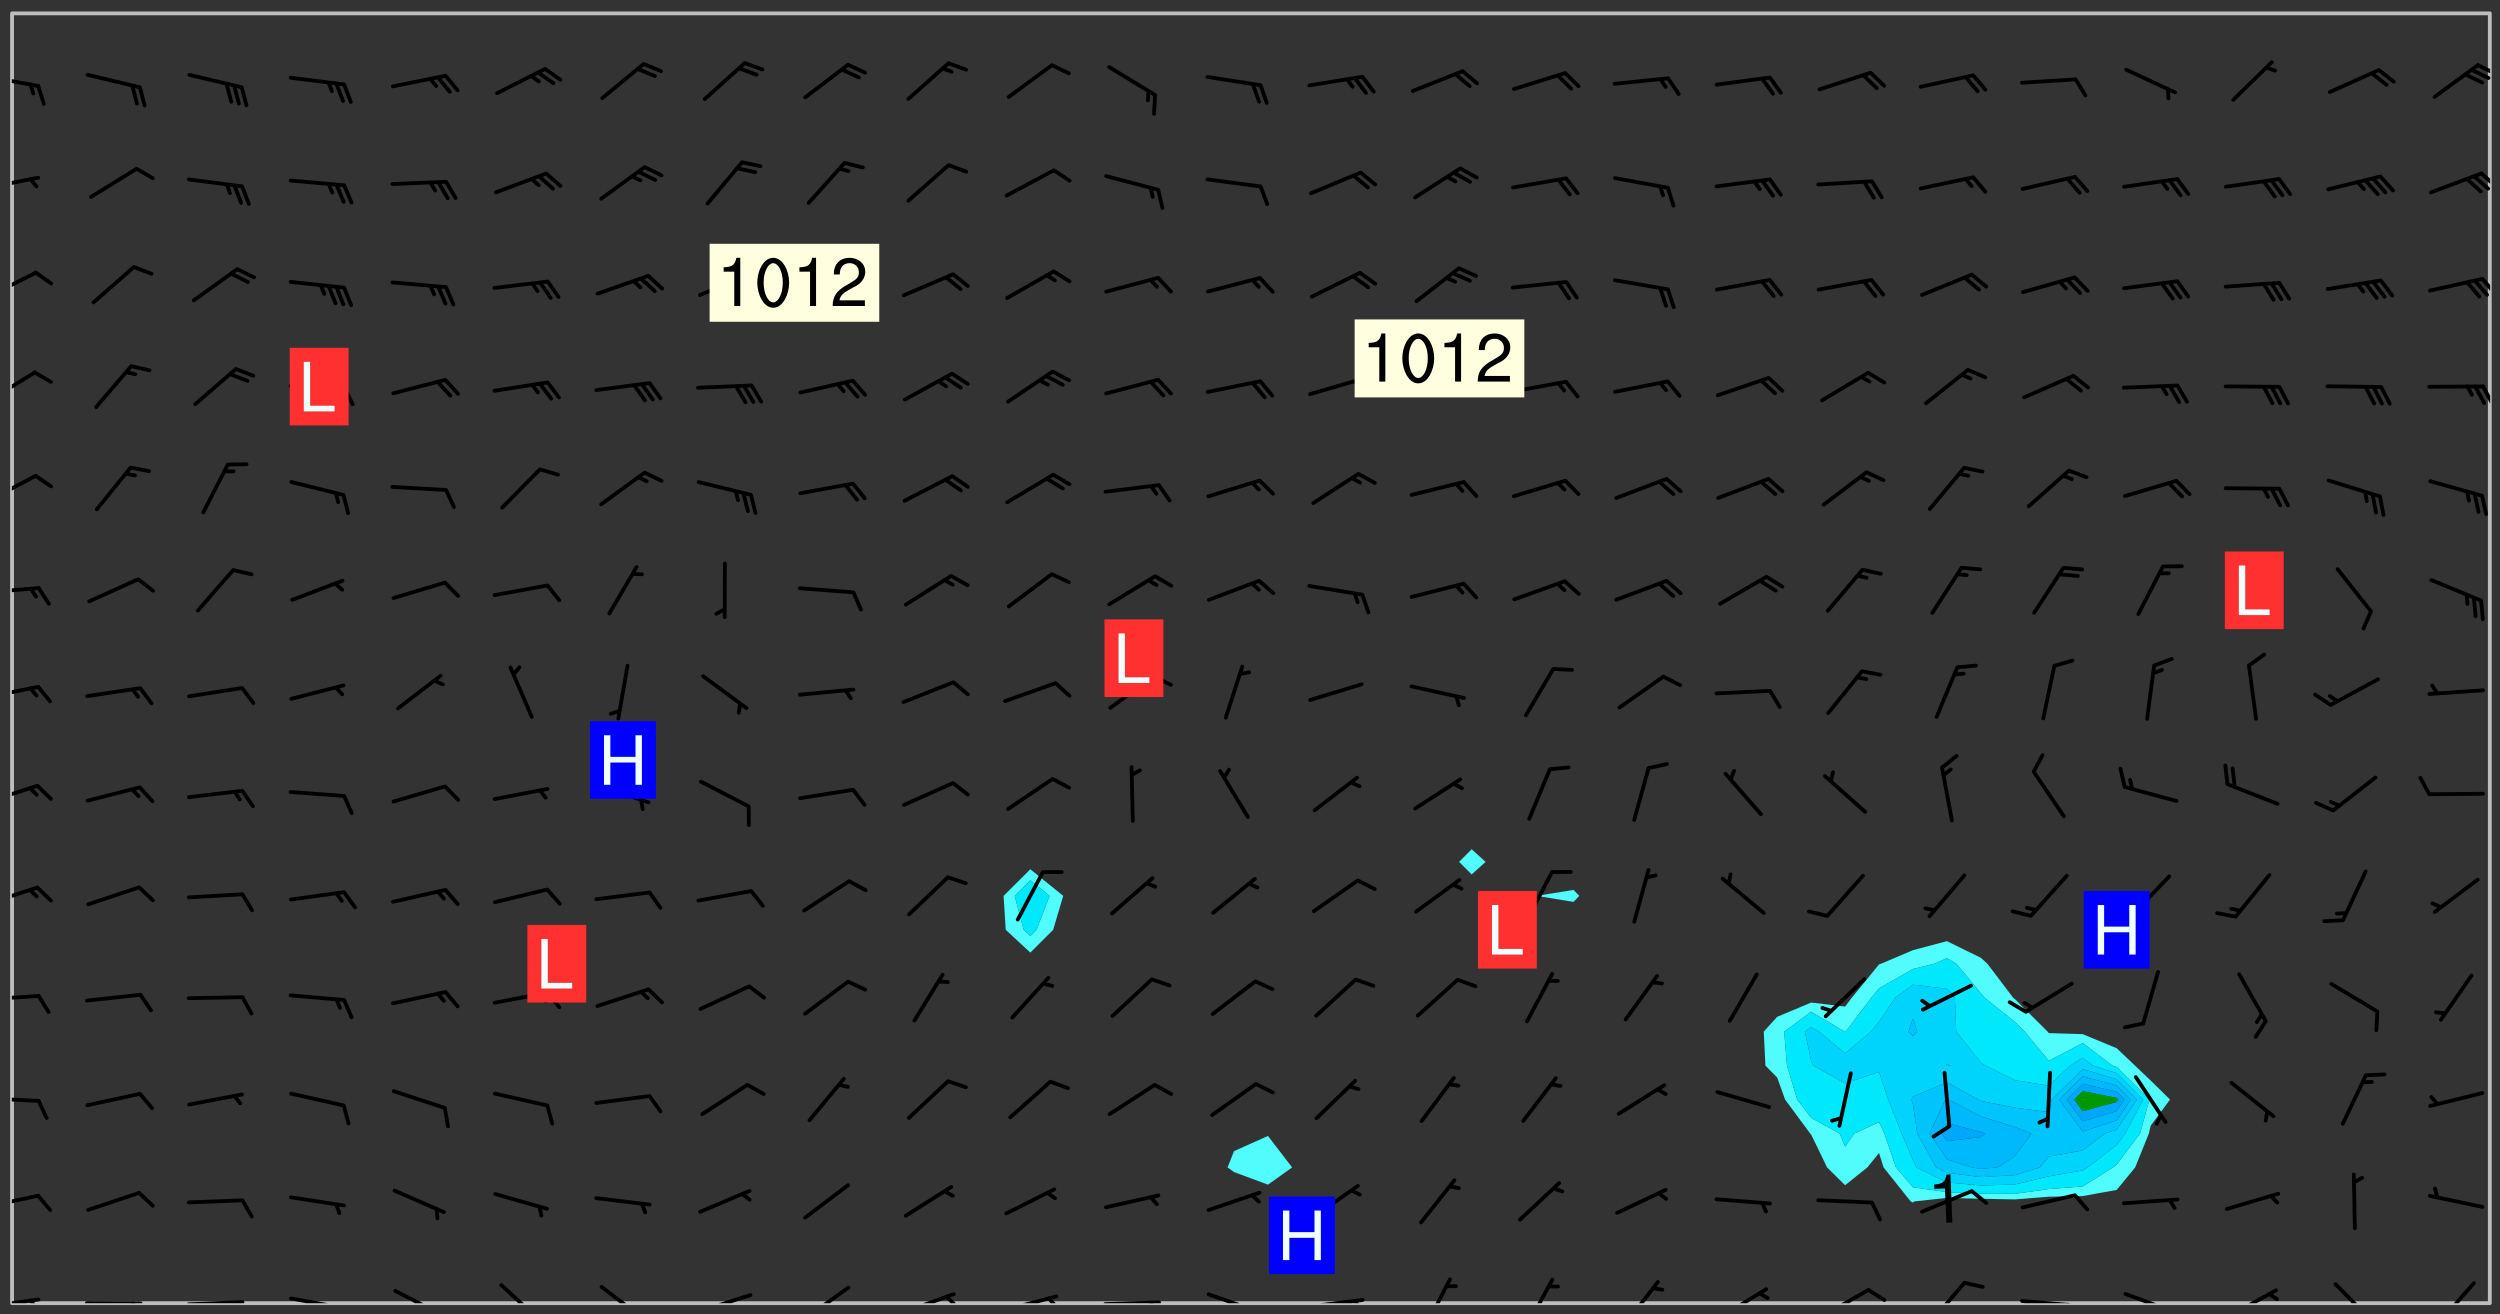 <svg xmlns="http://www.w3.org/2000/svg" role="img" xmlns:xlink="http://www.w3.org/1999/xlink" viewBox="142.45 309.95 326.84 171.84"><rect x="142.45" y="309.95" width="326.84" height="171.84" fill="#333333" stroke="none"/><defs><clipPath id="clip2"><path d="M 144 311.672 L 145 311.672 L 145 480.328 L 144 480.328 Z M 144 311.672"/></clipPath><clipPath id="clip3"><path d="M 144 311.672 L 468 311.672 L 468 480.328 L 144 480.328 Z M 144 311.672"/></clipPath><clipPath id="clip4"><path d="M 467 311.672 L 468 311.672 L 468 480.328 L 467 480.328 Z M 467 311.672"/></clipPath><clipPath id="clip5"><path d="M 144 479 L 148 479 L 148 480.328 L 144 480.328 Z M 144 479"/></clipPath><clipPath id="clip6"><path d="M 146 479 L 148 479 L 148 480.328 L 146 480.328 Z M 146 479"/></clipPath><clipPath id="clip7"><path d="M 153 480 L 162 480 L 162 480.328 L 153 480.328 Z M 153 480"/></clipPath><clipPath id="clip8"><path d="M 159 480 L 161 480 L 161 480.328 L 159 480.328 Z M 159 480"/></clipPath><clipPath id="clip9"><path d="M 166 479 L 175 479 L 175 480.328 L 166 480.328 Z M 166 479"/></clipPath><clipPath id="clip10"><path d="M 180 479 L 188 479 L 188 480.328 L 180 480.328 Z M 180 479"/></clipPath><clipPath id="clip11"><path d="M 193 478 L 201 478 L 201 480.328 L 193 480.328 Z M 193 478"/></clipPath><clipPath id="clip12"><path d="M 207 477 L 214 477 L 214 480.328 L 207 480.328 Z M 207 477"/></clipPath><clipPath id="clip13"><path d="M 220 477 L 227 477 L 227 480.328 L 220 480.328 Z M 220 477"/></clipPath><clipPath id="clip14"><path d="M 233 479 L 241 479 L 241 480.328 L 233 480.328 Z M 233 479"/></clipPath><clipPath id="clip15"><path d="M 247 478 L 254 478 L 254 480.328 L 247 480.328 Z M 247 478"/></clipPath><clipPath id="clip16"><path d="M 260 478 L 268 478 L 268 480.328 L 260 480.328 Z M 260 478"/></clipPath><clipPath id="clip17"><path d="M 265 479 L 268 479 L 268 480.328 L 265 480.328 Z M 265 479"/></clipPath><clipPath id="clip18"><path d="M 273 479 L 281 479 L 281 480.328 L 273 480.328 Z M 273 479"/></clipPath><clipPath id="clip19"><path d="M 279 479 L 281 479 L 281 480.328 L 279 480.328 Z M 279 479"/></clipPath><clipPath id="clip20"><path d="M 286 479 L 295 479 L 295 480.328 L 286 480.328 Z M 286 479"/></clipPath><clipPath id="clip21"><path d="M 292 480 L 294 480 L 294 480.328 L 292 480.328 Z M 292 480"/></clipPath><clipPath id="clip22"><path d="M 300 478 L 308 478 L 308 480.328 L 300 480.328 Z M 300 478"/></clipPath><clipPath id="clip23"><path d="M 313 479 L 321 479 L 321 480.328 L 313 480.328 Z M 313 479"/></clipPath><clipPath id="clip24"><path d="M 319 479 L 321 479 L 321 480.328 L 319 480.328 Z M 319 479"/></clipPath><clipPath id="clip25"><path d="M 328 476 L 333 476 L 333 480.328 L 328 480.328 Z M 328 476"/></clipPath><clipPath id="clip26"><path d="M 341 476 L 346 476 L 346 480.328 L 341 480.328 Z M 341 476"/></clipPath><clipPath id="clip27"><path d="M 354 477 L 360 477 L 360 480.328 L 354 480.328 Z M 354 477"/></clipPath><clipPath id="clip28"><path d="M 367 478 L 374 478 L 374 480.328 L 367 480.328 Z M 367 478"/></clipPath><clipPath id="clip29"><path d="M 380 478 L 387 478 L 387 480.328 L 380 480.328 Z M 380 478"/></clipPath><clipPath id="clip30"><path d="M 386 478 L 390 478 L 390 480.328 L 386 480.328 Z M 386 478"/></clipPath><clipPath id="clip31"><path d="M 394 477 L 400 477 L 400 480.328 L 394 480.328 Z M 394 477"/></clipPath><clipPath id="clip32"><path d="M 406 479 L 415 479 L 415 480.328 L 406 480.328 Z M 406 479"/></clipPath><clipPath id="clip33"><path d="M 412 480 L 414 480 L 414 480.328 L 412 480.328 Z M 412 480"/></clipPath><clipPath id="clip34"><path d="M 420 478 L 428 478 L 428 480.328 L 420 480.328 Z M 420 478"/></clipPath><clipPath id="clip35"><path d="M 425 480 L 427 480 L 427 480.328 L 425 480.328 Z M 425 480"/></clipPath><clipPath id="clip36"><path d="M 433 478 L 441 478 L 441 480.328 L 433 480.328 Z M 433 478"/></clipPath><clipPath id="clip37"><path d="M 438 478 L 441 478 L 441 480.328 L 438 480.328 Z M 438 478"/></clipPath><clipPath id="clip38"><path d="M 447 477 L 453 477 L 453 480.328 L 447 480.328 Z M 447 477"/></clipPath><clipPath id="clip39"><path d="M 460 477 L 467 477 L 467 480.328 L 460 480.328 Z M 460 477"/></clipPath><clipPath id="clip40"><path d="M 144 466 L 148 466 L 148 469 L 144 469 Z M 144 466"/></clipPath><clipPath id="clip41"><path d="M 144 453 L 148 453 L 148 455 L 144 455 Z M 144 453"/></clipPath><clipPath id="clip42"><path d="M 144 439 L 148 439 L 148 441 L 144 441 Z M 144 439"/></clipPath><clipPath id="clip43"><path d="M 144 425 L 148 425 L 148 429 L 144 429 Z M 144 425"/></clipPath><clipPath id="clip44"><path d="M 144 412 L 148 412 L 148 416 L 144 416 Z M 144 412"/></clipPath><clipPath id="clip45"><path d="M 144 399 L 148 399 L 148 402 L 144 402 Z M 144 399"/></clipPath><clipPath id="clip46"><path d="M 144 386 L 148 386 L 148 388 L 144 388 Z M 144 386"/></clipPath><clipPath id="clip47"><path d="M 144 371 L 148 371 L 148 376 L 144 376 Z M 144 371"/></clipPath><clipPath id="clip48"><path d="M 144 358 L 148 358 L 148 363 L 144 363 Z M 144 358"/></clipPath><clipPath id="clip49"><path d="M 466 360 L 468 360 L 468 363 L 466 363 Z M 466 360"/></clipPath><clipPath id="clip50"><path d="M 144 345 L 148 345 L 148 350 L 144 350 Z M 144 345"/></clipPath><clipPath id="clip51"><path d="M 466 346 L 468 346 L 468 349 L 466 349 Z M 466 346"/></clipPath><clipPath id="clip52"><path d="M 144 332 L 148 332 L 148 335 L 144 335 Z M 144 332"/></clipPath><clipPath id="clip53"><path d="M 466 332 L 468 332 L 468 335 L 466 335 Z M 466 332"/></clipPath><clipPath id="clip54"><path d="M 144 319 L 148 319 L 148 322 L 144 322 Z M 144 319"/></clipPath><clipPath id="clip55"><path d="M 466 318 L 468 318 L 468 320 L 466 320 Z M 466 318"/></clipPath><clipPath id="clip56"><path d="M 465 318 L 468 318 L 468 321 L 465 321 Z M 465 318"/></clipPath><g id="surface266" clip-path="url(#clip1)"><path fill="#fff" fill-opacity="0" fill-rule="evenodd" d="M 0 0 L 1000 0 L 1000 1000 L 0 1000 Z M 0 0"/><path fill="#d3d3d3" fill-opacity="0" fill-rule="evenodd" d="M162.152 355.867L161.918 356.16 161.977 356.395 162.094 356.566 162.27 356.801 162.562 357.148 162.676 357.207 162.793 357.035 162.852 356.801 163.027 356.625 163.492 356.449 164.191 356.449 164.426 356.742 164.715 357.559 164.773 357.734 164.949 357.965 165.301 358.199 166 358.898 166.172 359.074 166.406 359.422 166.641 359.832 166.93 360.414 167.34 360.879 167.57 361.113 167.805 361.289 167.922 361.52 168.098 361.812 168.27 362.977 168.27 363.211 168.328 363.5 168.387 363.617 168.504 363.734 168.852 364.145 168.969 364.316 169.145 364.492 169.32 364.727 169.438 364.898 169.609 365.25 169.668 365.484 169.902 365.891 170.137 365.832 169.961 366.008 169.902 366.938 169.32 366.938 169.086 366.824 168.738 366.938 168.621 367.055 168.562 367.348 168.504 367.523 168.387 367.695 167.922 367.988 167.863 368.223 167.805 368.336 167.805 368.98 167.863 369.152 167.863 369.562 167.922 369.621 167.922 370.027 167.98 370.434 168.098 370.609 168.156 370.668 168.387 371.309 168.328 371.602 168.328 372.301 168.27 372.883 168.27 373.117 168.211 373.348 168.156 373.699 168.156 375.621 168.211 375.738 168.637 375.738 168.27 375.855 168.246 376.207 169.137 377.375 170.879 377.914 172.219 378.273 172.219 378.812 172.309 379.621 172.844 380.336 174.363 380.605 175.254 380.52 175.344 381.684 175.879 381.863 177.039 381.684 179.094 380.699 180.254 380.336 182.133 380.16 183.828 379.98 183.648 380.699 182.133 380.785 180.883 380.875 180.078 381.145 179.004 381.953 179.273 382.672 179.809 383.57 179.629 384.195 179.363 385.004 179.629 386.082 180.254 386.98 181.059 387.16 182.309 386.98 182.043 387.703 182.141 388.207 182.195 388.5 182.195 388.672 182.254 388.965 182.254 389.371 182.43 389.488 182.781 389.605 183.188 389.605 183.48 389.43 183.594 389.312 183.652 389.195 183.77 388.965 183.828 388.789 184.18 388.324 184.41 388.148 184.586 388.09 184.762 388.148 184.82 388.324 184.938 389.312 184.992 389.781 185.051 389.953 185.168 390.188 185.344 390.246 186.16 390.305 186.449 390.305 186.566 390.539 186.625 390.945 186.684 391.297 186.684 392.402 186.801 392.695 186.918 393.043 187.207 393.742 187.383 394.094 187.965 394.848 188.316 395.023 188.488 395.082 188.957 395.316 189.598 395.781 189.945 396.016 190.238 396.191 190.531 396.246 190.762 396.309 191.578 396.656 191.871 396.832 191.984 397.004 192.336 397.355 192.453 397.531 192.977 398.172 192.977 398.461 193.035 398.812 193.035 399.16 193.094 399.512 193.152 399.801 193.27 399.859 193.441 399.918 193.617 399.918 194.199 400.152 194.375 400.27 194.551 400.559 194.727 400.793 194.84 401.027 195.133 401.258 195.25 401.375 195.25 401.785 195.309 401.84 195.598 402.074 195.832 402.191 195.891 402.309 196.008 402.48 196.066 402.598 196.297 402.832 196.355 403.008 196.59 403.066 196.707 403.125 196.59 403.238 196.531 403.355 196.531 403.473 196.414 403.766 196.297 404.055 196.297 404.637 196.473 404.754 196.59 404.812 196.648 404.93 196.766 405.047 196.879 405.105 197.055 405.453 197.113 405.805 197.172 406.211 197.172 406.387 197.113 406.562 196.996 407.262 196.996 407.434 197.113 407.609 197.406 407.902 197.812 407.902 197.988 408.02 198.105 408.191 198.223 408.484 198.223 408.719 197.695 408.719 197.465 408.484 197.23 408.484 197.055 408.543 196.996 409.242 197.055 409.59 197.172 409.766 197.348 410.176 197.465 410.406 197.754 410.875 197.93 410.93 198.453 410.93 198.688 410.988 199.445 411.629 199.504 411.922 199.504 412.156 199.562 412.215 199.793 412.562 199.793 412.914 199.676 413.086 199.676 413.379 199.969 413.668 200.262 413.844 200.434 413.902 200.727 414.078 201.02 414.195 201.602 414.602 201.891 414.836 202.184 415.012 202.402 415.172 202.418 415.184 202.648 415.359 203.289 415.883 203.465 416.117 203.582 416.293 203.758 416.469 203.871 416.641 203.871 417.281 203.988 417.457 204.457 417.574 205.039 417.691 205.273 417.75 205.504 417.863 205.797 417.98 205.91 418.039 206.496 418.391 206.785 418.562 206.961 418.625 207.137 418.68 207.312 418.738 208.012 419.09 208.301 419.266 208.535 419.32 208.824 419.496 209.059 419.613 209.699 420.02 209.992 420.137 210.164 420.195 210.398 420.254 210.809 420.312 211.039 420.371 211.273 420.488 211.332 420.66 210.922 420.836 211.391 420.895 211.449 421.188 211.562 421.422 211.738 421.477 211.973 421.535 212.148 421.594 212.555 421.711 213.195 421.945 213.312 422.117 213.371 422.352 213.371 422.527 213.312 422.645 213.254 423.051 213.488 423.285 213.605 423.344 213.953 423.461 214.594 423.691 214.77 423.809 215.059 423.926 215.234 424.102 215.469 424.566 216.051 425.672 216.227 425.848 216.574 426.023 216.75 426.141 217.102 426.258 218.148 426.781 218.383 426.84 218.848 426.953 219.141 427.012 219.605 427.188 220.363 427.77 220.598 428.004 220.945 428.469 221.121 428.645 221.41 428.879 222.227 429.578 222.52 429.754 222.809 430.043 223.102 430.219 223.395 430.508 224.09 431.148 224.266 431.324 224.559 431.559 224.848 431.793 225.316 432.082 225.957 432.664 226.305 432.898 226.539 433.191 226.887 433.539 227.238 434.004 228.172 434.996 228.52 435.402 228.637 435.578 228.871 435.637 228.984 435.754 229.629 435.93 229.859 436.043 230.094 436.102 230.387 436.277 230.617 436.395 231.551 437.094 231.957 437.5 232.191 437.676 232.598 437.852 232.832 437.969 233.648 438.316 233.996 438.551 234.23 438.668 234.523 438.957 234.754 439.074 235.512 439.426 235.863 439.598 236.094 439.656 236.387 439.773 236.621 439.832 237.492 440.008 238.309 440.008 238.777 440.238 238.949 440.297 239.824 440.996 240.289 441.113 240.582 441.172 240.758 441.23 240.988 441.289 241.457 441.348 241.805 441.406 242.156 441.465 242.562 441.523 242.855 441.523 243.027 441.582 243.027 441.812 243.203 441.988 243.496 441.988 243.844 442.047 244.195 442.105 244.895 442.223 245.535 442.223 246 441.988 246.293 441.812 246.465 441.695 246.875 441.523 247.164 441.348 248.098 440.883 248.566 440.59 249.09 440.297 249.555 440.125 250.02 439.949 251.07 439.484 251.359 439.367 251.77 439.25 252.059 439.133 252.586 438.957 254.102 438.258 254.684 437.91 254.973 437.852 255.266 437.793 255.613 437.676 256.488 437.445 256.84 437.328 256.953 437.328 257.188 437.27 258.062 437.035 258.297 436.977 259.109 436.977 259.461 436.918 260.277 436.801 260.449 436.742 260.801 436.688 261.094 436.629 261.324 436.57 262.141 436.395 262.316 436.336 262.664 436.336 262.898 436.277 263.363 436.16 264.121 435.988 264.355 435.93 264.703 435.93 265.113 435.812 265.402 435.754 266.688 435.695 266.977 435.695 267.387 435.637 267.617 435.578 267.793 435.578 268.668 435.461 269.074 435.461 269.484 435.344 269.832 435.344 270.184 435.23 271.055 435.172 272.805 435.172 273.852 435.461 274.262 435.578 274.551 435.695 274.902 435.812 275.191 435.93 276.242 436.102 276.531 436.16 276.824 436.16 277.117 436.219 277.289 436.277 277.699 436.336 277.871 436.395 277.988 436.453 278.105 436.453 278.223 436.512 278.574 436.57 278.688 436.57 279.098 436.637 281.02 437.031 282.945 437.426 284.465 437.875 286.16 438.594 288.305 439.398 289.91 438.68 291.34 437.875 292.5 436.797 293.75 436.348 296.785 435.629 298.66 435.27 300.805 433.922 303.039 432.668 305.539 431.41 307.234 430.961 309.02 430.781 310.18 430.512 310.805 431.051 312.145 430.781 312.859 429.793 313.844 428.449 314.289 428.27 315.094 427.91 316.969 427.371 318.754 426.922 320.004 426.652 321.164 426.562 322.863 426.473 324.824 426.203 326.074 426.113 326.613 426.113 327.238 426.023 328.129 426.023 330.273 425.844 332.684 425.664 335.273 425.574 336.969 425.754 338.578 425.844 340.008 426.203 341.168 426.922 343.043 427.91 344.203 429.438 344.469 430.152 345.098 430.242 345.453 431.141 345.988 431.68 346.523 433.207 347.598 433.566 348.133 433.566 347.328 434.102 347.418 435.809 348.133 438.504 349.023 439.309 349.918 440.297 350.633 441.555 352.418 442.094 353.938 441.914 354.293 443.258 355.902 442.453 356.883 441.914 357.152 442.184 357.469 441.969 357.688 441.824 358.488 442.273 358.938 441.914 359.293 441.914 359.828 441.645 360.367 440.926 360.902 440.656 361.527 439.668 362.688 440.117 363.527 440.488 364.922 441.105 366.617 440.926 368.223 440.926 370.008 441.016 370.188 439.309 370.723 437.965 371.527 438.234 372.02 439.082 372.422 439.488 372.332 440.027 372.332 440.387 373.047 440.836 373.758 440.566 375.188 440.566 375.547 441.555 375.992 442.812 376.707 444.156 377.957 444.785 379.652 445.414 380.367 445.234 380.547 444.695 381.527 444.605 381.977 444.965 382.062 446.223 381.797 446.852 381.262 447.031 381.262 447.57 381.977 448.555 382.242 449.094 383.227 450.082 384.027 451.16 383.762 451.52 383.672 452.418 383.047 454.75 382.691 456.816 382.602 458.609 382.422 459.328 382.332 459.867 382.332 461.305 381.352 463.188 380.992 464.895 380.457 465.793 379.652 466.961 379.387 467.5 381.441 468.754 381.527 469.113 381.172 469.652 381.082 469.473 381.082 470.281 381.172 471.719 380.727 472.434 379.652 472.527 379.387 473.242 379.922 474.141 380.727 474.859 381.887 475.668 383.227 475.938 383.672 476.297 383.316 476.746 381.527 476.656 380.277 476.207 379.562 475.488 378.938 475.398 378.762 478.988 378.574 480.297 467.934 480.297 467.934 311.703 412.664 311.703 412.664 360.785 413.426 360.91 416.715 361.453 418.738 364.289 418.738 367.043 421.09 367.375 423.438 367.707 427.488 367.707 426.109 371.867 424.086 372.574 422.062 373.277 421.52 373.621 418.926 375.238 418.738 375.355 416.715 373.277 415.984 370.535 413.312 368.457 411.938 364.957 411.871 364.875 409.914 362.203 412.664 360.785 412.664 311.703 294.422 311.703 294.422 403.117 294.539 403.148 294.672 403.16 294.746 403.234 294.852 403.281 294.941 403.34 295.027 403.398 295.117 403.457 295.414 403.754 295.473 403.844 295.504 403.961 295.531 404.078 295.547 404.215 295.516 404.332 295.457 404.422 295.398 404.508 295.355 404.613 295.309 404.715 295.281 404.836 295.281 404.98 295.457 405.25 295.605 405.398 295.68 405.484 295.754 405.559 295.797 405.664 295.859 405.754 295.918 405.84 295.961 405.945 296.02 406.035 296.066 406.137 296.109 406.242 296.168 406.328 296.285 406.508 296.359 406.582 296.422 406.668 296.48 406.758 296.523 406.863 296.582 406.953 296.641 407.039 296.703 407.129 296.762 407.219 296.805 407.32 296.922 407.5 296.996 407.574 297.055 407.66 297.129 407.734 297.219 407.793 297.324 407.84 297.473 407.84 297.605 407.824 297.738 407.84 297.84 407.793 297.914 407.719 297.961 407.617 297.945 407.484 297.945 407.336 297.898 407.23 297.871 407.113 297.824 407.012 297.797 406.891 297.754 406.789 297.691 406.699 297.648 406.598 297.605 406.492 297.574 406.375 297.559 406.242 297.547 406.105 297.633 406.047 297.691 405.961 297.812 405.93 297.855 406.035 297.871 406.168 297.871 406.285 297.93 406.387 297.988 406.477 298.078 406.535 298.227 406.684 298.285 406.773 298.328 406.879 298.316 406.98 298.402 407.039 298.508 407.086 298.594 407.145 298.684 407.203 298.758 407.277 298.641 407.305 298.535 407.352 298.449 407.41 298.375 407.484 298.316 407.574 298.254 407.66 298.227 407.781 298.18 407.883 298.137 407.988 298.105 408.105 298.094 408.238 298.078 408.371 298.078 408.52 298.105 408.637 298.152 408.742 298.195 408.844 298.254 408.934 298.328 409.008 298.418 409.066 298.492 409.141 298.582 409.199 298.641 409.289 298.684 409.395 298.73 409.496 298.848 409.527 298.98 409.543 299.129 409.543 299.246 409.512 299.352 409.555 299.395 409.66 299.441 409.762 299.469 409.883 299.5 410 299.527 410.117 299.559 410.238 299.586 410.355 299.691 410.398 299.793 410.445 299.926 410.43 300.074 410.578 300.137 410.664 300.211 410.738 300.281 410.812 300.371 410.875 300.477 410.918 300.578 410.961 300.695 410.992 300.832 411.008 300.949 410.977 301.023 410.902 301.051 410.785 301.039 410.652 301.008 410.531 300.98 410.414 301.023 410.309 301.141 410.309 301.23 410.371 301.348 410.398 301.496 410.398 301.629 410.414 301.777 410.414 301.91 410.43 302.043 410.414 302.191 410.414 302.324 410.398 302.457 410.387 302.594 410.398 302.711 410.371 302.844 410.355 303.035 410.297 302.977 410.473 302.961 410.605 302.934 410.727 302.918 410.859 302.859 410.945 302.727 410.961 302.621 411.008 302.516 411.051 302.398 411.082 302.281 411.109 302.016 411.141 301.867 411.141 301.734 411.156 301.66 411.23 301.719 411.316 301.867 411.465 301.984 411.645 302.059 411.715 302.148 411.777 302.238 411.836 302.324 411.895 302.414 411.953 302.516 411.996 302.621 412.059 302.727 412.102 302.812 412.16 302.918 412.207 303.02 412.25 303.199 412.367 303.258 412.457 303.215 412.559 303.168 412.664 303.184 412.797 303.406 413.02 303.465 413.109 303.508 413.211 303.539 413.332 303.582 413.434 303.598 413.566 303.629 413.684 303.641 413.82 303.672 413.938 303.82 414.086 303.922 414.129 304.027 414.172 304.145 414.203 304.277 414.219 304.414 414.234 304.531 414.234 304.648 414.203 304.738 414.145 304.781 414.039 304.828 413.938 304.871 413.832 304.902 413.715 304.914 413.582 304.914 413.434 304.902 413.301 304.887 413.168 304.855 413.051 304.812 412.945 304.766 412.84 304.723 412.738 304.68 412.633 304.664 412.5 304.68 412.367 304.707 412.25 304.738 412.133 304.766 412.012 304.812 411.91 304.902 411.852 304.988 411.789 305.062 411.715 305.152 411.656 305.375 411.434 305.434 411.348 305.508 411.273 305.625 411.094 305.684 411.008 305.684 410.859 305.609 410.785 305.508 410.738 305.402 410.695 305.301 410.652 305.242 410.562 305.195 410.457 305.168 410.34 305.258 410.281 305.375 410.25 305.477 410.207 305.656 410.09 305.805 409.941 305.816 409.809 305.805 409.703 305.715 409.645 305.582 409.66 305.434 409.66 305.301 409.676 305.168 409.66 305.047 409.629 304.961 409.57 304.887 409.496 304.828 409.406 304.766 409.32 304.648 409.141 304.59 409.055 304.621 408.934 304.707 408.875 304.828 408.844 304.887 408.758 304.887 408.637 304.855 408.52 304.797 408.43 304.738 408.344 304.691 408.238 304.664 408.121 304.648 407.988 304.707 407.898 304.781 407.824 304.871 407.766 304.988 407.586 305.062 407.512 305.121 407.426 305.27 407.277 305.391 407.246 305.523 407.23 305.656 407.246 305.73 407.32 305.773 407.426 305.789 407.559 305.758 407.676 305.641 407.707 305.508 407.719 305.359 407.867 305.316 407.973 305.27 408.074 305.242 408.195 305.211 408.312 305.211 408.461 305.242 408.578 305.285 408.684 305.344 408.773 305.418 408.844 305.492 408.918 305.609 408.949 305.73 408.977 305.848 408.949 305.98 408.934 306.098 408.934 306.188 408.992 306.262 409.066 306.309 409.172 306.367 409.258 306.469 409.305 306.602 409.32 306.707 409.363 306.793 409.422 306.781 409.527 306.707 409.602 306.527 409.719 306.469 409.809 306.379 409.867 306.309 409.941 306.234 410.016 306.172 410.105 306.145 410.223 306.129 410.355 306.145 410.488 306.129 410.621 306.129 410.77 306.145 410.902 306.172 411.02 306.203 411.141 306.277 411.215 306.367 411.273 306.453 411.332 306.543 411.391 306.66 411.422 306.66 411.508 306.559 411.555 306.469 411.613 306.203 411.645 306.086 411.672 305.938 411.672 305.832 411.715 305.73 411.762 305.672 411.852 305.609 412.086 305.598 412.219 305.566 412.34 305.551 412.473 305.551 412.766 305.539 412.898 305.551 413.035 305.566 413.168 305.699 413.184 305.832 413.195 305.953 413.227 306.039 413.285 306.113 413.359 306.16 413.465 306.203 413.566 306.219 413.699 306.219 414.145 306.203 414.277 306.203 414.723 306.234 414.988 306.262 415.105 306.277 415.238 306.309 415.355 306.395 415.566 306.426 415.832 306.426 415.98 306.395 416.098 306.367 416.215 306.336 416.336 306.309 416.453 306.277 416.57 306.246 416.691 306.234 416.824 306.219 416.957 306.309 417.016 306.426 416.984 306.527 417 306.574 417.105 306.543 417.371 306.543 417.812 306.5 417.918 306.453 418.023 306.41 418.125 306.367 418.23 306.309 418.316 306.277 418.438 306.234 418.555 306.203 418.672 306.188 418.805 306.203 418.938 306.262 419.027 306.367 419.074 306.453 419.133 306.512 419.219 306.5 419.355 306.469 419.473 306.426 419.574 306.426 420.02 306.41 420.152 306.41 420.301 306.379 420.418 306.336 420.523 306.309 420.641 306.262 420.746 306.219 420.848 306.188 420.969 306.16 421.086 306.129 421.219 306.098 421.336 306.07 421.453 306.027 421.559 305.996 421.676 305.965 421.797 305.953 421.93 305.938 422.062 305.938 422.359 305.965 422.477 305.965 422.625 306.012 423.023 306.039 423.141 306.098 423.23 306.219 423.262 306.367 423.262 306.5 423.246 306.559 423.336 306.559 423.453 306.5 423.543 306.41 423.602 306.309 423.645 306.203 423.691 306.113 423.75 306.027 423.809 305.891 423.824 305.773 423.793 305.641 423.777 305.539 423.824 305.477 423.91 305.465 424.047 305.449 424.18 305.418 424.297 305.391 424.414 305.375 424.547 305.344 424.668 305.344 424.965 305.359 425.098 305.391 425.215 305.391 425.363 305.402 425.496 305.402 425.645 305.375 425.762 305.328 425.863 305.301 425.984 305.27 426.102 305.211 426.191 305.137 426.266 305.035 426.309 304.93 426.355 304.812 426.383 304.691 426.414 304.59 426.367 304.648 426.281 304.754 426.234 304.781 426.117 304.812 426 304.84 425.879 304.871 425.762 304.871 425.613 304.887 425.48 304.855 425.363 304.812 425.258 304.707 425.273 304.633 425.348 304.531 425.391 304.441 425.453 304.367 425.527 304.324 425.629 304.309 425.762 304.277 425.879 304.25 426 304.219 426.117 304.191 426.234 304.16 426.355 304.133 426.473 304.102 426.59 304.059 426.695 303.969 426.754 303.879 426.754 303.762 426.723 303.73 426.637 303.746 426.5 303.715 426.383 303.715 426.234 303.703 426.102 303.703 425.953 303.641 425.719 303.613 425.598 303.57 425.496 303.523 425.391 303.465 425.305 303.406 425.215 303.363 425.109 303.301 425.023 303.152 424.875 303.082 424.801 302.977 424.754 302.871 424.711 302.77 424.668 302.473 424.371 302.383 424.297 302.297 424.238 302.191 424.195 302.102 424.133 302.016 424.074 301.91 424.031 301.82 423.973 301.734 423.91 301.66 423.84 301.555 423.793 301.469 423.734 301.363 423.691 301.273 423.629 301.172 423.586 301.066 423.543 300.98 423.484 300.875 423.438 300.77 423.395 300.668 423.348 300.578 423.289 300.477 423.246 300.371 423.203 300.281 423.141 300.164 423.113 300.031 423.098 299.898 423.113 299.75 423.113 299.617 423.129 299.5 423.098 299.41 423.039 299.336 422.965 299.246 422.906 299.145 422.859 298.996 422.859 298.875 422.832 298.773 422.789 298.699 422.715 298.582 422.535 298.492 422.477 298.391 422.434 298.301 422.371 298.195 422.328 298.105 422.27 298.02 422.211 297.914 422.164 297.855 422.078 297.797 421.988 297.754 421.883 297.707 421.781 297.633 421.707 297.547 421.648 297.473 421.574 297.383 421.516 297.16 421.293 297.117 421.188 297.086 420.922 297.191 420.879 297.336 420.879 297.441 420.922 297.516 420.996 297.605 421.055 297.691 421.113 297.797 421.16 297.887 421.219 298.035 421.367 298.105 421.441 298.254 421.59 298.316 421.676 298.391 421.75 298.477 421.809 298.551 421.883 298.641 421.945 298.73 422.004 298.816 422.062 299.086 422.238 299.188 422.285 299.293 422.328 299.395 422.371 299.441 422.297 299.5 422.211 299.574 422.137 299.645 422.062 299.75 422.105 299.824 422.18 299.883 422.27 299.926 422.371 299.973 422.477 300.016 422.582 300.137 422.609 300.254 422.582 300.328 422.492 300.371 422.387 300.43 422.297 300.504 422.223 300.609 422.18 300.727 422.152 300.859 422.164 300.949 422.223 301.098 422.371 301.156 422.461 301.199 422.566 301.246 422.668 301.289 422.773 301.332 422.875 301.438 422.922 301.543 422.965 301.676 422.98 301.762 422.922 301.82 422.832 301.895 422.758 302 422.715 302.117 422.742 302.223 422.789 302.324 422.832 302.43 422.875 302.531 422.922 302.711 423.039 302.711 423.156 302.695 423.289 302.711 423.422 302.727 423.559 302.785 423.645 302.887 423.691 303.008 423.719 303.125 423.75 303.273 423.75 303.391 423.719 303.449 423.629 303.629 423.512 303.688 423.422 303.762 423.348 303.82 423.262 303.938 423.082 304.117 422.965 304.234 422.996 304.324 423.055 304.367 423.129 304.352 423.262 304.352 423.379 304.441 423.438 304.59 423.438 304.723 423.422 304.855 423.41 305.121 423.379 305.227 423.336 305.344 423.305 305.465 423.277 305.539 423.203 305.609 423.129 305.672 423.039 305.656 422.934 305.609 422.832 305.508 422.789 305.402 422.773 305.285 422.801 305.02 422.832 304.871 422.832 304.797 422.758 304.707 422.699 304.59 422.668 304.473 422.641 304.34 422.625 304.191 422.625 304.059 422.641 303.762 422.641 303.656 422.594 303.508 422.445 303.465 422.344 303.406 422.254 303.629 422.031 303.715 421.973 303.82 421.93 303.938 421.898 304.07 421.883 304.203 421.898 304.34 421.914 304.441 421.957 304.574 421.945 304.664 421.883 304.766 421.84 304.828 421.75 304.781 421.648 304.691 421.59 304.574 421.559 304.473 421.516 304.414 421.426 304.352 421.336 304.352 421.219 304.367 421.086 304.473 421.039 304.547 420.969 304.547 420.848 304.457 420.789 304.426 420.672 304.516 420.613 304.59 420.539 304.633 420.434 304.691 420.344 304.738 420.242 304.754 420.109 304.754 419.961 304.707 419.855 304.664 419.754 304.574 419.695 304.441 419.68 304.34 419.637 304.203 419.621 304.086 419.59 303.641 419.59 303.508 419.574 303.375 419.562 303.242 419.547 303.125 419.516 302.977 419.516 302.844 419.5 302.711 419.488 302.445 419.457 302.324 419.414 302.238 419.355 302.164 419.281 302.164 419.133 302.176 419 302.281 418.953 302.383 418.91 302.516 418.895 302.668 418.895 302.801 418.879 303.094 418.879 303.215 418.91 303.316 418.953 303.406 419.012 303.641 419.074 303.762 419.027 303.852 418.969 303.953 418.926 304.086 418.91 304.191 418.953 304.293 419 304.426 419.012 304.547 418.984 304.691 418.984 304.812 418.953 304.93 418.926 305.035 418.879 305.109 418.805 305.195 418.746 305.344 418.598 305.402 418.512 305.449 418.406 305.477 418.289 305.492 418.184 305.391 418.141 305.301 418.082 305.184 418.051 305.078 418.008 304.988 417.945 304.914 417.859 304.84 417.785 304.738 417.742 304.633 417.695 304.531 417.652 304.473 417.562 304.426 417.461 304.34 417.25 304.277 417.164 304.219 417.074 304.145 417 304.059 416.941 303.789 416.941 303.672 416.973 303.582 417.031 303.48 417.074 303.348 417.09 303.242 417.074 303.215 416.957 303.152 416.867 303.035 416.836 302.934 416.793 302.785 416.645 302.754 416.527 302.738 416.422 302.812 416.348 302.992 416.23 303.109 416.203 303.227 416.172 303.363 416.188 303.465 416.23 303.57 416.273 303.672 416.32 303.777 416.363 303.895 416.395 304.027 416.41 304.145 416.438 304.277 416.453 304.383 416.438 304.473 416.379 304.398 416.305 304.293 416.262 304.219 416.188 304.145 416.098 303.996 415.949 303.91 415.891 303.82 415.832 303.746 415.758 303.656 415.699 303.555 415.652 303.434 415.625 303.332 415.578 303.227 415.535 303.109 415.504 303.008 415.461 302.887 415.43 302.738 415.43 302.621 415.461 302.516 415.504 302.43 415.566 302.25 415.684 302.164 415.742 302.074 415.801 301.969 415.848 301.883 415.906 301.777 415.949 301.676 415.992 301.57 416.039 301.496 416.113 301.438 416.203 301.379 416.289 301.332 416.395 301.273 416.48 301.199 416.555 301.066 416.543 300.949 416.512 300.832 416.512 300.758 416.586 300.668 416.645 300.594 416.719 300.504 416.777 300.418 416.836 300.312 416.883 300.211 416.926 300.074 416.941 299.973 416.898 299.824 416.75 299.719 416.703 299.633 416.703 299.527 416.75 299.426 416.793 299.305 416.824 299.188 416.793 299.113 416.719 299.113 416.602 299.145 416.48 299.219 416.41 299.277 416.32 299.352 416.246 299.469 416.215 299.574 416.172 299.867 416.172 300 416.156 300.137 416.141 300.238 416.098 300.328 416.039 300.43 415.992 300.52 415.934 300.652 415.922 300.742 415.98 300.875 415.992 300.965 415.934 301.051 415.875 301.156 415.832 301.246 415.773 301.332 415.711 301.422 415.652 301.57 415.504 301.629 415.418 301.688 415.328 301.793 415.285 301.926 415.27 302.043 415.297 302.164 415.328 302.223 415.27 302.281 415.18 302.312 414.914 302.34 414.797 302.445 414.809 302.578 414.824 302.68 414.781 302.77 414.723 302.828 414.633 302.902 414.559 302.961 414.469 303.008 414.367 303.02 414.234 303.008 414.102 302.961 413.996 302.812 413.848 302.754 413.758 302.695 413.672 302.652 413.566 302.652 413.121 302.668 412.988 302.668 412.84 302.68 412.707 302.621 412.648 302.531 412.707 302.43 412.664 302.25 412.547 302.164 412.488 302.102 412.398 302.043 412.309 301.969 412.234 301.883 412.176 301.762 412.207 301.66 412.219 301.555 412.266 301.469 412.324 301.363 412.367 301.215 412.516 301.125 412.574 301.039 412.633 300.949 412.695 300.844 412.738 300.711 412.754 300.711 412.633 300.816 412.59 300.934 412.559 301.008 412.488 301.051 412.383 301.051 412.234 301.023 412.117 300.875 411.969 300.742 411.953 300.594 411.953 300.477 411.984 300.371 412.027 300.27 412.07 300.18 412.133 300.062 412.16 299.988 412.086 300 411.953 299.957 411.852 299.914 411.746 299.824 411.688 299.707 411.715 299.586 411.746 299.469 411.777 299.367 411.82 299.246 411.852 299.145 411.895 299.039 411.938 298.949 411.996 298.848 412.012 298.848 411.895 298.863 411.762 298.805 411.672 298.73 411.715 298.582 411.863 298.523 411.953 298.449 412.027 298.402 412.133 298.359 412.234 298.285 412.309 298.227 412.398 298.152 412.473 298.094 412.559 298.02 412.633 297.93 412.695 297.855 412.766 297.781 412.84 297.68 412.855 297.547 412.871 297.441 412.828 297.441 412.707 297.59 412.559 297.633 412.457 297.691 412.367 297.738 412.266 297.781 412.16 297.84 412.07 297.871 411.953 297.914 411.852 297.945 411.73 297.973 411.613 298.02 411.508 298.062 411.406 298.105 411.301 298.18 411.23 298.27 411.168 298.359 411.109 298.461 411.066 298.758 411.066 299.023 411.035 299.129 410.992 299.055 410.918 298.938 410.887 298.832 410.844 298.742 410.785 298.641 410.738 298.551 410.68 298.449 410.637 298.344 410.594 298.254 410.531 298.168 410.473 298.062 410.43 297.961 410.387 297.84 410.355 297.723 410.324 297.621 410.281 297.5 410.25 297.398 410.207 297.309 410.148 297.266 410.043 297.25 409.91 297.352 409.867 297.484 409.852 297.621 409.867 297.754 409.852 297.855 409.809 297.914 409.719 297.93 409.613 297.84 409.555 297.766 409.48 297.664 409.438 297.574 409.379 297.426 409.23 297.383 409.125 297.367 408.992 297.367 408.699 297.309 408.609 297.219 408.551 297.145 408.477 297.102 408.371 297.07 408.254 297.012 408.164 296.938 408.09 296.82 408.062 296.746 407.988 296.656 407.93 296.566 407.867 296.48 407.809 296.406 407.734 296.348 407.648 296.301 407.543 296.215 407.484 296.066 407.336 295.871 407.277 295.738 407.293 295.637 407.336 295.562 407.41 295.516 407.512 295.473 407.617 295.414 407.707 295.355 407.793 295.059 408.09 294.969 408.148 294.883 408.148 294.82 408.062 294.777 407.957 294.809 407.84 294.867 407.75 294.895 407.633 294.883 407.5 294.793 407.438 294.688 407.484 294.57 407.512 294.453 407.543 294.184 407.719 294.082 407.766 293.965 407.793 293.859 407.84 293.77 407.898 293.668 407.941 293.609 407.855 293.562 407.75 293.578 407.617 293.625 407.512 293.695 407.438 293.77 407.367 293.828 407.277 293.828 407.129 293.785 407.023 293.547 407.023 293.445 407.07 293.414 407.188 293.387 407.305 293.355 407.426 293.281 407.469 293.148 407.484 293.074 407.438 293.031 407.336 292.988 407.23 292.941 407.129 292.898 407.023 292.777 407.055 292.676 407.098 292.543 407.113 292.426 407.145 292.32 407.188 292.23 407.246 292.129 407.293 292.008 407.32 291.875 407.336 291.773 407.293 291.715 407.203 291.668 407.098 291.625 406.996 291.582 406.891 291.582 406.773 291.641 406.684 291.727 406.625 291.906 406.508 292.008 406.461 292.113 406.418 292.219 406.359 292.32 406.316 292.41 406.254 292.512 406.211 292.617 406.152 292.719 406.105 292.809 406.047 292.914 406.004 293.016 405.961 293.105 405.898 293.207 405.855 293.344 405.84 293.461 405.871 293.562 405.914 293.684 405.945 293.785 405.988 293.891 406.035 293.992 406.078 294.098 406.121 294.199 406.168 294.305 406.211 294.406 406.254 294.512 406.301 294.598 406.359 294.703 406.402 294.82 406.434 294.926 406.477 295.027 406.523 295.117 406.582 295.223 406.625 295.324 406.668 295.43 406.715 295.547 406.742 295.648 406.789 295.77 406.816 295.918 406.816 296.004 406.758 296.02 406.656 296.078 406.566 296.051 406.449 295.977 406.375 295.859 406.195 295.785 406.121 295.695 406.047 295.516 405.93 295.43 405.871 295.324 405.828 295.223 405.781 294.953 405.605 294.895 405.516 294.82 405.441 294.762 405.352 294.719 405.25 294.688 405.133 294.672 404.996 294.672 404.434 294.66 404.301 294.645 404.168 294.613 404.051 294.598 403.918 294.586 403.785 294.555 403.664 294.332 403.441 294.273 403.355 294.258 403.25 294.289 403.133 294.422 403.117 294.422 311.703 172.992 311.703 172.992 313.156 172.934 313.391 172.582 314.441 172.41 314.965 172.293 315.312 172.117 315.723 172 315.895 171.766 316.188 171.535 316.246 171.184 316.246 171.066 316.305 170.836 316.711 170.836 317.004 170.953 317.18 171.184 317.41 171.301 317.645 171.941 318.402 172.234 318.867 172.41 319.102 172.641 319.453 172.875 319.801 173.516 320.617 173.691 321.082 173.863 321.492 173.98 322.188 174.156 322.656 174.273 324.055 174.332 324.52 174.332 325.395 174.449 326.441 174.449 331.223 174.391 331.688 174.039 332.969 173.863 333.492 173.75 333.902 173.398 334.832 172.934 336 172.699 336.582 172.582 336.758 172.41 337.105 172.234 337.512 171.883 338.328 171.824 338.621 171.711 338.914 171.594 339.203 171.535 339.379 171.418 340.254 171.359 340.66 171.301 340.777 171.242 340.953 171.184 341.125 170.953 341.652 170.836 341.824 170.836 342.059 170.719 342.293 170.66 342.465 170.484 343.051 170.484 343.34 170.426 343.516 170.426 343.809 170.367 343.922 170.309 344.449 170.309 344.621 170.254 344.855 170.254 347.477 170.078 348.293 169.961 348.469 169.785 348.703 169.668 348.875 169.555 349.109 168.969 350.043 168.738 350.332 168.445 350.797 168.27 351.031 167.98 351.383 167.629 352.082 167.516 352.312 167.34 352.723 167.164 352.953 166.758 353.48 165.941 354.18 165.648 354.352 165.359 354.586 165.184 354.703 165.008 354.879 164.484 355.285 163.957 355.461 163.785 355.637 163.551 355.691 162.91 355.867 162.152 355.867M174.363 386.891L173.289 387.34 173.648 388.234 174.898 387.52 175.344 386.98 174.363 386.891"/><path fill="#d3d3d3" fill-opacity="0" fill-rule="evenodd" d="M201.508 416.598L200.613 416.598 201.062 417.227 202.043 417.586 202.848 417.496 203.293 416.508 203.117 416.598 202.402 416.242 201.508 416.598M356.129 475.668L356.07 475.145 356.07 474.852 356.184 474.559 356.242 474.328 356.711 473.859 356.824 473.859 356.941 473.746 357.059 473.688 357.234 473.688 357.469 473.629 357.816 473.629 358.051 473.688 358.168 473.746 358.398 473.918 358.457 474.094 358.574 474.676 358.574 474.969 358.457 475.145 358.285 475.434 358.109 475.609 357.582 476.133 357.352 476.367 357.234 476.426 357.059 476.426 356.941 476.367 356.535 476.074 356.359 475.957 356.242 475.898 356.184 475.785 356.129 475.668M362.77 464.711L362.711 464.539 362.711 463.43 362.77 463.258 362.945 463.199 363.117 463.141 363.293 463.141 363.527 463.082 363.645 463.141 363.703 463.84 363.645 464.012 363.527 464.188 363.41 464.246 363.176 464.77 363.062 464.828 362.828 464.828 362.77 464.711M372.383 450.32L372.266 450.145 372.266 449.445 372.559 448.57 372.676 448.398 372.852 448.047 372.965 447.816 373.082 447.523 373.434 446.766 373.551 446.535 373.723 446.301 373.898 446.301 374.016 446.242 374.656 446.242 374.773 446.301 375.008 446.535 375.18 446.648 375.531 446.941 375.648 447.059 375.762 447.234 375.762 447.348 375.879 447.406 375.996 447.523 375.996 448.223 375.938 448.398 375.938 448.629 375.879 448.805 375.531 449.855 375.414 450.086 375.297 450.32 375.18 450.379 374.949 450.613 374.309 450.902 373.434 450.902 373.023 450.785 372.383 450.32"/><path fill="none" stroke="#bebebe" stroke-linecap="round" stroke-linejoin="round" stroke-miterlimit="10" stroke-width=".5" d="M 431.957 354.305 L 108.027 354.305 L 108.027 185.68 L 431.957 185.68 L 431.957 354.305" transform="matrix(1 0 0 -1 36 666)"/><g clip-path="url(#clip2)"><path fill="#fff" fill-opacity="0" fill-rule="evenodd" d="M 144 475.891 L 144 480.328 L 144.004 480.328 L 144 480.328 L 144 311.672 L 144.004 311.672 L 144 311.672 L 144 475.891"/></g><g clip-path="url(#clip3)"><path fill="#fff" fill-opacity="0" fill-rule="evenodd" d="M 144.004 480.328 L 144.004 311.672 L 277.152 311.672 L 277.152 423.594 L 273.656 427.07 L 273.934 431.508 L 277.152 434.492 L 280.137 431.508 L 281.453 427.07 L 277.152 423.594 L 277.152 311.672 L 308.219 311.672 L 308.219 458.457 L 303.781 460.441 L 302.934 462.574 L 303.781 463.18 L 308.219 464.828 L 311.375 462.574 L 308.219 458.457 L 308.219 311.672 L 334.848 311.672 L 334.848 420.973 L 333.207 422.629 L 334.848 424.273 L 336.672 422.629 L 334.848 420.973 L 334.848 311.672 L 348.164 311.672 L 348.164 426.293 L 343.727 427.008 L 343.664 427.07 L 343.727 427.133 L 348.164 427.863 L 348.918 427.07 L 348.164 426.293 L 348.164 311.672 L 396.984 311.672 L 396.984 432.992 L 392.547 434.168 L 388.371 435.945 L 388.109 436.031 L 384.551 440.383 L 383.672 441.547 L 379.234 441.02 L 374.793 442.883 L 373.035 444.82 L 373.254 449.262 L 374.793 450.828 L 375.824 453.699 L 379.102 458.137 L 379.234 458.281 L 381.316 462.574 L 383.672 464.902 L 386.582 462.574 L 388.109 460.684 L 388.699 462.574 L 392.242 467.016 L 392.547 467.176 L 392.727 467.016 L 396.984 466.562 L 401.426 466.672 L 405.863 466.758 L 410.301 466.402 L 414.738 466.32 L 419.18 465.516 L 421.594 462.574 L 423.387 458.137 L 423.617 457.129 L 426.148 453.699 L 423.617 451.211 L 421.57 449.262 L 419.18 446.992 L 414.738 445.152 L 410.301 445.012 L 410.145 444.82 L 405.863 440.562 L 405.637 440.383 L 402.277 435.945 L 401.426 435.172 L 396.984 432.992 L 396.984 311.672 L 467.996 311.672 L 467.996 480.328 L 144.004 480.328"/></g><path fill="#50fcfc" fill-rule="evenodd" d="M 273.934 431.508 L 273.656 427.07 L 277.152 423.594 L 277.152 425.035 L 275.109 427.07 L 276.281 431.508 L 277.152 432.312 L 277.957 431.508 L 279.668 427.07 L 277.152 425.035 L 277.152 423.594 L 281.453 427.07 L 280.137 431.508 L 277.152 434.492 L 273.934 431.508"/><path fill="#00e8fc" fill-rule="evenodd" d="M 276.281 431.508 L 275.109 427.07 L 277.152 425.035 L 279.668 427.07 L 277.957 431.508 L 277.152 432.312 L 276.281 431.508"/><path fill="#50fcfc" fill-rule="evenodd" d="M303.781 463.18L302.934 462.574 303.781 460.441 308.219 458.457 311.375 462.574 308.219 464.828 303.781 463.18M334.848 424.273L333.207 422.629 334.848 420.973 336.672 422.629 334.848 424.273M343.727 427.133L343.664 427.07 343.727 427.008 348.164 426.293 348.918 427.07 348.164 427.863 343.727 427.133M373.254 449.262L373.035 444.82 374.793 442.883 379.234 441.02 383.672 441.547 384.551 440.383 388.109 436.031 388.371 435.945 392.547 434.168 396.984 432.992 396.984 435.215 395.34 435.945 392.547 436.625 388.109 439.16 387.109 440.383 383.742 444.82 383.672 444.879 383.602 444.82 379.234 442.219 375.707 444.82 376.074 449.262 377.41 453.699 379.234 456.094 382.949 458.137 383.672 459.844 384.883 458.137 388.109 456.648 388.801 458.137 390.32 462.574 392.547 465.176 396.984 465.801 401.426 466.02 405.863 466.027 410.301 465.402 414.738 465.062 418.695 462.574 419.18 462.203 422.23 458.137 423.461 453.699 419.18 449.441 418.609 449.262 414.738 446.309 410.301 448.641 407.148 444.82 405.863 443.543 401.902 440.383 401.426 439.809 398.211 435.945 396.984 435.215 396.984 432.992 401.426 435.172 402.277 435.945 405.637 440.383 405.863 440.562 410.145 444.82 410.301 445.012 414.738 445.152 419.18 446.992 421.57 449.262 423.617 451.211 426.148 453.699 423.617 457.129 423.387 458.137 421.594 462.574 419.18 465.516 414.738 466.32 410.301 466.402 405.863 466.758 401.426 466.672 396.984 466.562 392.727 467.016 392.547 467.176 392.242 467.016 388.699 462.574 388.109 460.684 386.582 462.574 383.672 464.902 381.316 462.574 379.234 458.281 379.102 458.137 375.824 453.699 374.793 450.828 373.254 449.262"/><path fill="#00e8fc" fill-rule="evenodd" d="M 376.074 449.262 L 375.707 444.82 L 379.234 442.219 L 383.602 444.82 L 383.672 444.879 L 383.742 444.82 L 387.109 440.383 L 388.109 439.16 L 392.547 436.625 L 392.547 438.676 L 390.23 440.383 L 388.109 443.531 L 387.066 444.82 L 383.672 447.656 L 380.25 444.82 L 379.234 444.215 L 378.414 444.82 L 379.234 448.699 L 379.543 449.262 L 383.672 451.598 L 388.109 450.086 L 389.312 453.699 L 391.066 458.137 L 392.547 461.645 L 392.996 462.574 L 396.984 464.535 L 401.426 464.934 L 405.863 464.809 L 410.301 463.738 L 414.738 462.969 L 415.363 462.574 L 419.18 459.633 L 420.301 458.137 L 422.645 453.699 L 419.18 450.25 L 416.082 449.262 L 414.738 448.238 L 413.09 449.262 L 410.301 451.891 L 405.863 451.16 L 402.023 449.262 L 401.426 448.883 L 398.195 444.82 L 398.023 440.383 L 396.984 439.23 L 392.547 438.676 L 392.547 436.625 L 395.34 435.945 L 396.984 435.215 L 398.211 435.945 L 401.426 439.809 L 401.902 440.383 L 405.863 443.543 L 407.148 444.82 L 410.301 448.641 L 414.738 446.309 L 418.609 449.262 L 419.18 449.441 L 423.461 453.699 L 422.23 458.137 L 419.18 462.203 L 418.695 462.574 L 414.738 465.062 L 410.301 465.402 L 405.863 466.027 L 401.426 466.02 L 396.984 465.801 L 392.547 465.176 L 390.32 462.574 L 388.801 458.137 L 388.109 456.648 L 384.883 458.137 L 383.672 459.844 L 382.949 458.137 L 379.234 456.094 L 377.41 453.699 L 376.074 449.262"/><path fill="#00d4fc" fill-rule="evenodd" d="M 379.234 448.699 L 378.414 444.82 L 379.234 444.215 L 380.25 444.82 L 383.672 447.656 L 387.066 444.82 L 388.109 443.531 L 390.23 440.383 L 392.547 438.676 L 392.547 443.109 L 391.965 444.82 L 392.547 445.414 L 393.102 444.82 L 392.547 443.109 L 392.547 438.676 L 396.984 439.23 L 396.984 449.082 L 396.836 449.262 L 396.984 449.285 L 397.629 449.262 L 396.984 449.082 L 396.984 439.23 L 398.023 440.383 L 398.195 444.82 L 401.426 448.883 L 402.023 449.262 L 405.863 451.16 L 410.301 451.891 L 413.09 449.262 L 414.738 448.238 L 414.738 449.711 L 410.68 453.699 L 410.301 455.348 L 405.863 454.762 L 401.426 453.887 L 401.062 453.699 L 396.984 451.438 L 392.547 453.312 L 392.355 453.699 L 392.547 454.395 L 393.102 458.137 L 395.574 462.574 L 396.984 463.27 L 401.426 463.844 L 405.863 463.586 L 409.117 462.574 L 410.301 461.164 L 414.738 460.344 L 417.66 458.137 L 419.18 457.633 L 421.832 453.699 L 419.18 451.062 L 414.738 449.711 L 414.738 448.238 L 416.082 449.262 L 419.18 450.25 L 422.645 453.699 L 420.301 458.137 L 419.18 459.633 L 415.363 462.574 L 414.738 462.969 L 410.301 463.738 L 405.863 464.809 L 401.426 464.934 L 396.984 464.535 L 392.996 462.574 L 392.547 461.645 L 391.066 458.137 L 389.312 453.699 L 388.109 450.086 L 383.672 451.598 L 379.543 449.262 L 379.234 448.699"/><path fill="#00c4fc" fill-rule="evenodd" d="M392.547 445.414L391.965 444.82 392.547 443.109 393.102 444.82 392.547 445.414M392.547 454.395L392.355 453.699 392.547 453.312 396.984 451.438 396.984 453.59 396.762 453.699 394.703 458.137 396.984 461.508 400.227 462.574 401.426 462.758 403.621 462.574 405.863 461.086 408.035 458.137 405.863 457.285 401.426 455.914 397.184 453.699 396.984 453.59 396.984 451.438 401.062 453.699 401.426 453.887 405.863 454.762 410.301 455.348 410.68 453.699 414.738 449.711 414.738 450.672 411.656 453.699 414.738 457.875 419.18 456.426 421.02 453.699 419.18 451.871 414.738 450.672 414.738 449.711 419.18 451.062 421.832 453.699 419.18 457.633 417.66 458.137 414.738 460.344 410.301 461.164 409.117 462.574 405.863 463.586 401.426 463.844 396.984 463.27 395.574 462.574 393.102 458.137 392.547 454.395"/><path fill="#00b8fc" fill-rule="evenodd" d="M 396.984 461.508 L 394.703 458.137 L 396.762 453.699 L 396.984 453.59 L 396.984 456.766 L 396.305 458.137 L 396.984 459.145 L 401.426 458.598 L 401.992 458.137 L 401.426 457.941 L 396.984 456.766 L 396.984 453.59 L 397.184 453.699 L 401.426 455.914 L 405.863 457.285 L 408.035 458.137 L 405.863 461.086 L 403.621 462.574 L 401.426 462.758 L 400.227 462.574 L 396.984 461.508"/><path fill="#00a8fc" fill-rule="evenodd" d="M 396.984 459.145 L 396.305 458.137 L 396.984 456.766 L 401.426 457.941 L 401.992 458.137 L 401.426 458.598 L 396.984 459.145"/><path fill="#00e8fc" fill-rule="evenodd" d="M 396.984 449.082 L 396.836 449.262 L 396.984 449.285 L 397.629 449.262 L 396.984 449.082"/><path fill="#00b8fc" fill-rule="evenodd" d="M 414.738 457.875 L 411.656 453.699 L 414.738 450.672 L 414.738 451.637 L 412.637 453.699 L 414.738 456.547 L 419.18 455.219 L 420.203 453.699 L 419.18 452.68 L 414.738 451.637 L 414.738 450.672 L 419.18 451.871 L 421.02 453.699 L 419.18 456.426 L 414.738 457.875"/><path fill="#00a8fc" fill-rule="evenodd" d="M 414.738 456.547 L 412.637 453.699 L 414.738 451.637 L 414.738 452.598 L 413.617 453.699 L 414.738 455.219 L 419.18 454.012 L 419.391 453.699 L 419.18 453.488 L 414.738 452.598 L 414.738 451.637 L 419.18 452.68 L 420.203 453.699 L 419.18 455.219 L 414.738 456.547"/><path fill="#009800" fill-rule="evenodd" d="M 414.738 455.219 L 413.617 453.699 L 414.738 452.598 L 414.738 453.559 L 414.598 453.699 L 414.738 453.891 L 415.465 453.699 L 414.738 453.559 L 414.738 452.598 L 419.18 453.488 L 419.391 453.699 L 419.18 454.012 L 414.738 455.219"/><path fill="#00ac00" fill-rule="evenodd" d="M 414.738 453.891 L 414.598 453.699 L 414.738 453.559 L 415.465 453.699 L 414.738 453.891"/><g clip-path="url(#clip4)"><path fill="#fff" fill-opacity="0" fill-rule="evenodd" d="M 467.996 480.328 L 468 480.328 L 468 311.672 L 467.996 311.672 L 468 311.672 L 468 480.328 L 467.996 480.328"/></g><path fill="#fff" fill-opacity="0" fill-rule="evenodd" d="M 393.762 471.77 L 399.602 471.535 L 399.199 461.582 L 393.363 461.816 L 393.762 471.77"/><path fill-rule="evenodd" d="M 396.934 463.508 L 397.441 463.484 L 397.695 469.777 L 396.91 469.809 L 396.727 465.32 L 395.34 465.379 L 395.316 464.824 L 395.875 464.734 L 396.125 464.672 L 396.352 464.574 L 396.547 464.422 L 396.715 464.207 L 396.844 463.906 L 396.934 463.508"/><g clip-path="url(#clip5)"><path fill="none" stroke="#000" stroke-linecap="round" stroke-linejoin="round" stroke-miterlimit="10" stroke-width=".5" d="M 111.48 186.16 L 104.52 185.18" transform="matrix(1 0 0 -1 36 666)"/></g><g clip-path="url(#clip6)"><path fill="none" stroke="#000" stroke-linecap="round" stroke-linejoin="round" stroke-miterlimit="10" stroke-width=".5" d="M 110.465 186.02 L 111.188 185.027" transform="matrix(1 0 0 -1 36 666)"/></g><g clip-path="url(#clip7)"><path fill="none" stroke="#000" stroke-linecap="round" stroke-linejoin="round" stroke-miterlimit="10" stroke-width=".5" d="M 124.828 185.66 L 117.801 185.684" transform="matrix(1 0 0 -1 36 666)"/></g><g clip-path="url(#clip8)"><path fill="none" stroke="#000" stroke-linecap="round" stroke-linejoin="round" stroke-miterlimit="10" stroke-width=".5" d="M 123.805 185.66 L 124.379 184.578" transform="matrix(1 0 0 -1 36 666)"/></g><g clip-path="url(#clip9)"><path fill="none" stroke="#000" stroke-linecap="round" stroke-linejoin="round" stroke-miterlimit="10" stroke-width=".5" d="M 138.141 185.812 L 131.121 185.531" transform="matrix(1 0 0 -1 36 666)"/></g><g clip-path="url(#clip10)"><path fill="none" stroke="#000" stroke-linecap="round" stroke-linejoin="round" stroke-miterlimit="10" stroke-width=".5" d="M 151.402 185.051 L 144.488 186.293" transform="matrix(1 0 0 -1 36 666)"/></g><g clip-path="url(#clip11)"><path fill="none" stroke="#000" stroke-linecap="round" stroke-linejoin="round" stroke-miterlimit="10" stroke-width=".5" d="M 164.387 184.07 L 158.133 187.273" transform="matrix(1 0 0 -1 36 666)"/></g><g clip-path="url(#clip12)"><path fill="none" stroke="#000" stroke-linecap="round" stroke-linejoin="round" stroke-miterlimit="10" stroke-width=".5" d="M 177.164 183.297 L 171.984 188.047" transform="matrix(1 0 0 -1 36 666)"/></g><g clip-path="url(#clip13)"><path fill="none" stroke="#000" stroke-linecap="round" stroke-linejoin="round" stroke-miterlimit="10" stroke-width=".5" d="M 190.684 183.539 L 185.098 187.805" transform="matrix(1 0 0 -1 36 666)"/></g><g clip-path="url(#clip14)"><path fill="none" stroke="#000" stroke-linecap="round" stroke-linejoin="round" stroke-miterlimit="10" stroke-width=".5" d="M 204.555 186.738 L 197.859 184.602" transform="matrix(1 0 0 -1 36 666)"/></g><g clip-path="url(#clip15)"><path fill="none" stroke="#000" stroke-linecap="round" stroke-linejoin="round" stroke-miterlimit="10" stroke-width=".5" d="M 217.379 187.715 L 211.66 183.629" transform="matrix(1 0 0 -1 36 666)"/></g><g clip-path="url(#clip16)"><path fill="none" stroke="#000" stroke-linecap="round" stroke-linejoin="round" stroke-miterlimit="10" stroke-width=".5" d="M 231.141 186.863 L 224.531 184.48" transform="matrix(1 0 0 -1 36 666)"/></g><g clip-path="url(#clip17)"><path fill="none" stroke="#000" stroke-linecap="round" stroke-linejoin="round" stroke-miterlimit="10" stroke-width=".5" d="M 230.18 186.516 L 231.09 185.691" transform="matrix(1 0 0 -1 36 666)"/></g><g clip-path="url(#clip18)"><path fill="none" stroke="#000" stroke-linecap="round" stroke-linejoin="round" stroke-miterlimit="10" stroke-width=".5" d="M 244.551 186.559 L 237.75 184.781" transform="matrix(1 0 0 -1 36 666)"/></g><g clip-path="url(#clip19)"><path fill="none" stroke="#000" stroke-linecap="round" stroke-linejoin="round" stroke-miterlimit="10" stroke-width=".5" d="M 243.562 186.301 L 244.391 185.398" transform="matrix(1 0 0 -1 36 666)"/></g><g clip-path="url(#clip20)"><path fill="none" stroke="#000" stroke-linecap="round" stroke-linejoin="round" stroke-miterlimit="10" stroke-width=".5" d="M 257.977 185.781 L 250.953 185.562" transform="matrix(1 0 0 -1 36 666)"/></g><g clip-path="url(#clip21)"><path fill="none" stroke="#000" stroke-linecap="round" stroke-linejoin="round" stroke-miterlimit="10" stroke-width=".5" d="M 256.957 185.746 L 257.566 184.684" transform="matrix(1 0 0 -1 36 666)"/></g><g clip-path="url(#clip22)"><path fill="none" stroke="#000" stroke-linecap="round" stroke-linejoin="round" stroke-miterlimit="10" stroke-width=".5" d="M 271.094 184.508 L 264.465 186.836" transform="matrix(1 0 0 -1 36 666)"/></g><g clip-path="url(#clip23)"><path fill="none" stroke="#000" stroke-linecap="round" stroke-linejoin="round" stroke-miterlimit="10" stroke-width=".5" d="M 284.582 186.098 L 277.609 185.246" transform="matrix(1 0 0 -1 36 666)"/></g><g clip-path="url(#clip24)"><path fill="none" stroke="#000" stroke-linecap="round" stroke-linejoin="round" stroke-miterlimit="10" stroke-width=".5" d="M 283.57 185.973 L 284.273 184.969" transform="matrix(1 0 0 -1 36 666)"/></g><g clip-path="url(#clip25)"><path fill="none" stroke="#000" stroke-linecap="round" stroke-linejoin="round" stroke-miterlimit="10" stroke-width=".5" d="M 296.02 188.793 L 292.801 182.547" transform="matrix(1 0 0 -1 36 666)"/></g><path fill="none" stroke="#000" stroke-linecap="round" stroke-linejoin="round" stroke-miterlimit="10" stroke-width=".5" d="M 295.555 187.887 L 296.781 187.902" transform="matrix(1 0 0 -1 36 666)"/><g clip-path="url(#clip26)"><path fill="none" stroke="#000" stroke-linecap="round" stroke-linejoin="round" stroke-miterlimit="10" stroke-width=".5" d="M 309.398 188.762 L 306.055 182.582" transform="matrix(1 0 0 -1 36 666)"/></g><path fill="none" stroke="#000" stroke-linecap="round" stroke-linejoin="round" stroke-miterlimit="10" stroke-width=".5" d="M 308.91 187.863 L 310.137 187.855" transform="matrix(1 0 0 -1 36 666)"/><g clip-path="url(#clip27)"><path fill="none" stroke="#000" stroke-linecap="round" stroke-linejoin="round" stroke-miterlimit="10" stroke-width=".5" d="M 323.195 188.445 L 318.887 182.898" transform="matrix(1 0 0 -1 36 666)"/></g><path fill="none" stroke="#000" stroke-linecap="round" stroke-linejoin="round" stroke-miterlimit="10" stroke-width=".5" d="M 322.57 187.637 L 323.777 187.43" transform="matrix(1 0 0 -1 36 666)"/><g clip-path="url(#clip28)"><path fill="none" stroke="#000" stroke-linecap="round" stroke-linejoin="round" stroke-miterlimit="10" stroke-width=".5" d="M 337.355 187.504 L 331.355 183.84" transform="matrix(1 0 0 -1 36 666)"/></g><path fill="none" stroke="#000" stroke-linecap="round" stroke-linejoin="round" stroke-miterlimit="10" stroke-width=".5" d="M 336.48 186.969 L 337.539 186.344" transform="matrix(1 0 0 -1 36 666)"/><g clip-path="url(#clip29)"><path fill="none" stroke="#000" stroke-linecap="round" stroke-linejoin="round" stroke-miterlimit="10" stroke-width=".5" d="M 350.727 187.406 L 344.613 183.938" transform="matrix(1 0 0 -1 36 666)"/></g><g clip-path="url(#clip30)"><path fill="none" stroke="#000" stroke-linecap="round" stroke-linejoin="round" stroke-miterlimit="10" stroke-width=".5" d="M 350.727 187.406 L 352.797 186.09" transform="matrix(1 0 0 -1 36 666)"/></g><g clip-path="url(#clip31)"><path fill="none" stroke="#000" stroke-linecap="round" stroke-linejoin="round" stroke-miterlimit="10" stroke-width=".5" d="M 363.27 188.34 L 358.703 183" transform="matrix(1 0 0 -1 36 666)"/></g><path fill="none" stroke="#000" stroke-linecap="round" stroke-linejoin="round" stroke-miterlimit="10" stroke-width=".5" d="M 363.27 188.34 L 365.664 187.809" transform="matrix(1 0 0 -1 36 666)"/><g clip-path="url(#clip32)"><path fill="none" stroke="#000" stroke-linecap="round" stroke-linejoin="round" stroke-miterlimit="10" stroke-width=".5" d="M 377.805 185.379 L 370.801 185.965" transform="matrix(1 0 0 -1 36 666)"/></g><g clip-path="url(#clip33)"><path fill="none" stroke="#000" stroke-linecap="round" stroke-linejoin="round" stroke-miterlimit="10" stroke-width=".5" d="M 376.785 185.465 L 377.27 184.336" transform="matrix(1 0 0 -1 36 666)"/></g><g clip-path="url(#clip34)"><path fill="none" stroke="#000" stroke-linecap="round" stroke-linejoin="round" stroke-miterlimit="10" stroke-width=".5" d="M 390.914 184.453 L 384.32 186.887" transform="matrix(1 0 0 -1 36 666)"/></g><g clip-path="url(#clip35)"><path fill="none" stroke="#000" stroke-linecap="round" stroke-linejoin="round" stroke-miterlimit="10" stroke-width=".5" d="M 389.953 184.809 L 390.117 183.594" transform="matrix(1 0 0 -1 36 666)"/></g><g clip-path="url(#clip36)"><path fill="none" stroke="#000" stroke-linecap="round" stroke-linejoin="round" stroke-miterlimit="10" stroke-width=".5" d="M 404.012 187.363 L 397.852 183.98" transform="matrix(1 0 0 -1 36 666)"/></g><g clip-path="url(#clip37)"><path fill="none" stroke="#000" stroke-linecap="round" stroke-linejoin="round" stroke-miterlimit="10" stroke-width=".5" d="M 403.113 186.871 L 404.141 186.199" transform="matrix(1 0 0 -1 36 666)"/></g><g clip-path="url(#clip38)"><path fill="none" stroke="#000" stroke-linecap="round" stroke-linejoin="round" stroke-miterlimit="10" stroke-width=".5" d="M 416.715 183.172 L 411.777 188.172" transform="matrix(1 0 0 -1 36 666)"/></g><g clip-path="url(#clip39)"><path fill="none" stroke="#000" stroke-linecap="round" stroke-linejoin="round" stroke-miterlimit="10" stroke-width=".5" d="M 425.238 183.035 L 429.887 188.305" transform="matrix(1 0 0 -1 36 666)"/></g><g clip-path="url(#clip40)"><path fill="none" stroke="#000" stroke-linecap="round" stroke-linejoin="round" stroke-miterlimit="10" stroke-width=".5" d="M 111.434 199.727 L 104.566 198.246" transform="matrix(1 0 0 -1 36 666)"/></g><path fill="none" stroke="#000" stroke-linecap="round" stroke-linejoin="round" stroke-miterlimit="10" stroke-width=".5" d="M111.434 199.727L113.016 197.852M124.648 200.102L117.984 197.871M124.648 200.102L126.426 198.41M138.141 199.121L131.121 198.852M138.141 199.121L139.375 197M151.418 198.449L144.473 199.523M150.406 198.605L150.812 197.445M164.48 197.582L158.039 200.391M163.543 197.992L163.641 196.77M177.953 198.023L171.195 199.949M176.973 198.305L177.227 197.105M191.379 198.562L184.402 199.41M190.363 198.684L190.805 197.539M204.441 200.355L197.969 197.617M203.5 199.957L204.453 199.188M217.324 201.105L211.719 196.867M230.805 200.867L224.867 197.105M229.938 200.32L231.008 199.715M244.289 200.562L238.012 197.41M243.375 200.105L244.379 199.395M257.895 199.762L251.039 198.211M256.895 199.535L257.695 198.605M271.105 200.117L264.453 197.855M270.141 199.789L271.035 198.949M283.965 201.012L278.227 196.961M283.129 200.422L284.227 199.871M296.59 201.742L292.23 196.23M295.957 200.941L297.164 200.719M310.293 201.383L305.16 196.59M309.547 200.688L310.707 200.289M324.215 200.492L317.867 197.48M323.293 200.055L324.277 199.32M337.859 198.707L330.855 199.266M336.84 198.789L337.328 197.66M351.18 198.836L344.16 199.137M351.18 198.836L352.238 196.621M364.23 200.332L357.742 197.641M364.23 200.332L366.125 198.773M377.723 199.781L370.879 198.191M377.723 199.781L379.336 197.934M391.121 199.234L384.113 198.738M390.102 199.16L390.754 198.121M404.301 199.988L397.562 197.984M403.32 199.699L404.18 198.824M414.18 202.5L414.312 195.473M414.199 201.477L415.273 202.074M424.125 199.707L431 198.266M425.125 199.5L424.781 200.676" transform="matrix(1 0 0 -1 36 666)"/><g clip-path="url(#clip41)"><path fill="none" stroke="#000" stroke-linecap="round" stroke-linejoin="round" stroke-miterlimit="10" stroke-width=".5" d="M 111.508 212.117 L 104.492 212.484" transform="matrix(1 0 0 -1 36 666)"/></g><path fill="none" stroke="#000" stroke-linecap="round" stroke-linejoin="round" stroke-miterlimit="10" stroke-width=".5" d="M111.508 212.117L112.547 209.895M124.75 213.043L117.879 211.559M124.75 213.043L126.332 211.168M138.082 212.957L131.18 211.645M137.078 212.766L137.848 211.812M151.375 211.531L144.516 213.07M151.375 211.531L152.023 209.164M164.602 211.207L157.922 213.395M164.602 211.207L165.02 208.793M178.004 211.523L171.148 213.078M178.004 211.523L178.648 209.156M191.375 212.754L184.406 211.852M191.375 212.754L192.797 210.754M204.152 214.215L198.258 210.387M204.152 214.215L206.297 213.027M216.766 215.004L212.277 209.598M216.113 214.219L217.312 213.969M230.402 214.699L225.27 209.902M230.402 214.699L232.723 213.906M243.777 214.637L238.523 209.969M243.777 214.637L246.078 213.781M257.414 214.211L251.516 210.391M257.414 214.211L259.559 213.02M270.648 214.332L264.914 210.27M270.648 214.332L272.84 213.234M283.621 214.746L278.57 209.859M282.887 214.035L284.055 213.656M296.516 215.113L292.305 209.488M295.902 214.297L297.117 214.109M309.855 215.094L305.594 209.508M309.238 214.281L310.449 214.082M324.016 214.172L318.066 210.43M323.148 213.629L324.215 213.02M337.73 211.324L330.98 213.277M346.926 208.867L348.418 215.734M347.145 209.867L345.961 209.535M361.297 208.801L360.676 215.801M361.297 208.801L359.238 207.465M374.137 208.793L374.465 215.812M374.188 209.812L373.078 209.289M389.555 209.371L385.68 215.234M388.988 210.223L388.402 209.145M403.68 210.113L398.18 214.488M402.883 210.75L402.656 209.543M415.754 215.473L412.738 209.129M415.754 215.473L418.207 215.582M415.316 214.551L416.543 214.605M424.152 211.461L430.973 213.145M425.145 211.703L424.324 212.617" transform="matrix(1 0 0 -1 36 666)"/><g clip-path="url(#clip42)"><path fill="none" stroke="#000" stroke-linecap="round" stroke-linejoin="round" stroke-miterlimit="10" stroke-width=".5" d="M 111.508 225.84 L 104.492 225.391" transform="matrix(1 0 0 -1 36 666)"/></g><path fill="none" stroke="#000" stroke-linecap="round" stroke-linejoin="round" stroke-miterlimit="10" stroke-width=".5" d="M111.508 225.84L112.793 223.75M124.809 225.996L117.82 225.238M124.809 225.996L126.188 223.969M138.145 225.68L131.117 225.551M138.145 225.68L139.336 223.535M151.445 225.312L144.445 225.918M151.445 225.312L152.406 223.055M150.426 225.402L150.906 224.273M164.695 226.355L157.824 224.879M164.695 226.355L166.277 224.48M163.695 226.141L164.488 225.203M178.027 226.277L171.125 224.953M178.027 226.277L179.566 224.367M177.023 226.086L177.793 225.133M191.23 226.707L184.551 224.527M191.23 226.707L192.996 225.004M190.258 226.391L191.141 225.539M204.391 227.098L198.02 224.137M204.391 227.098L206.348 225.617M217.336 227.719L211.703 223.516M217.336 227.719L219.555 226.668M229.68 228.609L225.992 222.625M229.145 227.738L230.367 227.66M243.512 228.219L238.789 223.016M242.824 227.461L244.016 227.16M257.035 228.012L251.895 223.223M257.035 228.012L259.355 227.211M270.57 227.754L264.992 223.48M270.57 227.754L272.801 226.73M283.684 227.992L278.508 223.242M283.684 227.992L286 227.172M297.027 227.961L291.797 223.27M297.027 227.961L299.332 227.117M309.375 228.719L306.078 222.512M308.895 227.816L310.121 227.816M323.102 228.461L318.98 222.77M322.504 227.633L323.719 227.465M332.59 222.578L336.121 228.652M345.137 223.184L350.207 228.051M345.875 223.891L344.707 224.273M357.84 224.051L364.133 227.184M358.758 224.508L357.758 225.219M371.309 223.777L377.297 227.453M371.309 223.777L369.191 225.023M372.18 224.312L371.121 224.938M386.645 222.238L388.59 228.992M386.645 222.238L384.242 221.73M402.664 222.559L399.199 228.672M402.664 222.559L401.348 220.488M402.16 223.449L401.504 222.414M417.258 223.809L411.234 227.426M417.258 223.809L417.129 221.355M425.562 222.727L429.562 228.504M426.145 223.566L424.926 223.711" transform="matrix(1 0 0 -1 36 666)"/><g clip-path="url(#clip43)"><path fill="none" stroke="#000" stroke-linecap="round" stroke-linejoin="round" stroke-miterlimit="10" stroke-width=".5" d="M 111.34 240.016 L 104.66 237.848" transform="matrix(1 0 0 -1 36 666)"/></g><path fill="none" stroke="#000" stroke-linecap="round" stroke-linejoin="round" stroke-miterlimit="10" stroke-width=".5" d="M111.34 240.016L113.105 238.312M110.371 239.699L111.25 238.848M124.648 240.043L117.98 237.82M124.648 240.043L126.426 238.352M138.137 239.133L131.121 238.73M138.137 239.133L139.414 237.039M151.426 239.414L144.465 238.449M151.426 239.414L152.863 237.43M150.414 239.273L151.133 238.281M164.688 239.711L157.836 238.152M164.688 239.711L166.289 237.855M163.688 239.484L164.492 238.555M177.992 239.754L171.16 238.109M177.992 239.754L179.617 237.918M191.375 239.371L184.406 238.492M191.375 239.371L192.789 237.363M204.664 239.555L197.746 238.309M204.664 239.555L206.18 237.629M217.465 240.852L211.578 237.012M217.465 240.852L219.613 239.668M230.375 241.359L225.293 236.504M230.375 241.359L232.707 240.586M242.793 242.035L239.508 235.828M242.793 242.035L245.25 242.043M257.113 241.238L251.816 236.621M256.344 240.566L257.488 240.129M270.508 241.148L265.055 236.715M269.715 240.504L270.844 240.027M283.977 240.941L278.215 236.922M283.977 240.941L286.16 239.824M297.246 241.004L291.574 236.859M296.422 240.402L297.527 239.867M309.355 242.043L306.098 235.82M309.355 242.043L311.809 242.059M321.973 242.32L320.109 235.543M321.703 241.332L322.898 241.602M331.66 241.184L337.051 236.68M332.445 240.531L332.699 241.73M345.34 236.305L350.004 241.559M345.34 236.305L342.953 236.883M358.707 236.258L363.266 241.605M359.371 237.035L358.172 237.297M371.957 236.316L376.648 241.547M371.957 236.316L369.574 236.906M372.637 237.078L371.445 237.371M385.191 236.391L390.043 241.473M385.191 236.391L382.828 237.055M385.895 237.129L383.535 237.793M398.719 236.203L403.145 241.66M398.719 236.203L396.309 236.676M399.363 236.996L398.156 237.234M412.762 235.746L415.73 242.117M412.762 235.746L410.312 235.617M413.195 236.672L411.969 236.609M424.754 236.82L430.371 241.043M425.57 237.434L424.461 237.953" transform="matrix(1 0 0 -1 36 666)"/><g clip-path="url(#clip44)"><path fill="none" stroke="#000" stroke-linecap="round" stroke-linejoin="round" stroke-miterlimit="10" stroke-width=".5" d="M 111.344 253.32 L 104.656 251.172" transform="matrix(1 0 0 -1 36 666)"/></g><path fill="none" stroke="#000" stroke-linecap="round" stroke-linejoin="round" stroke-miterlimit="10" stroke-width=".5" d="M111.344 253.32L113.105 251.609M110.371 253.008L111.25 252.152M124.719 253.117L117.91 251.375M124.719 253.117L126.371 251.305M123.727 252.863L124.555 251.957M138.121 252.66L131.141 251.832M138.121 252.66L139.52 250.645M137.105 252.539L137.805 251.531M151.449 251.984L144.441 252.508M151.449 251.984L152.438 249.738M164.633 253.238L157.891 251.258M164.633 253.238L166.348 251.484M178.027 252.906L171.125 251.586M177.023 252.715L177.793 251.758M191.23 251.16L184.551 253.332M190.258 251.477L190.473 250.266M204.324 250.633L198.086 253.863M204.324 250.633L204.352 248.176M217.992 252.797L211.051 251.695M217.992 252.797L219.469 250.84M231.047 253.676L224.625 250.816M231.047 253.676L232.98 252.164M244.062 254.211L238.238 250.281M244.062 254.211L246.23 253.062M254.383 255.758L254.547 248.734M254.406 254.738L255.477 255.34M265.961 255.254L269.598 249.238M266.492 254.379L267.121 255.434M283.883 254.387L278.309 250.109M283.074 253.762L284.188 253.254M297.359 254.156L291.461 250.336M296.5 253.602L297.574 253.004M309.078 255.488L306.375 249.004M309.078 255.488L311.52 255.719M321.98 255.633L320.102 248.863M321.98 255.633L324.379 256.16M332.043 254.891L336.668 249.602M332.715 254.121L333.152 255.27M345.047 254.582L350.297 249.914M345.809 253.902L346.098 255.094M360.34 255.699L361.633 248.793M360.34 255.699L362.258 257.23M360.527 254.695L361.488 255.461M372.332 255.156L376.27 249.336M372.332 255.156L373.484 257.324M384.223 253.16L391.008 251.332M384.223 253.16L383.676 255.551M385.211 252.895L384.938 254.09M397.66 253.531L404.203 250.965M397.66 253.531L397.379 255.969M398.613 253.156L398.332 255.594M411.477 250.086L417.016 254.406M411.477 250.086L409.234 251.086M412.281 250.715L411.16 251.215M424.047 252.215L431.074 252.277M424.047 252.215L422.879 254.371" transform="matrix(1 0 0 -1 36 666)"/><g clip-path="url(#clip45)"><path fill="none" stroke="#000" stroke-linecap="round" stroke-linejoin="round" stroke-miterlimit="10" stroke-width=".5" d="M 111.445 266.254 L 104.555 264.867" transform="matrix(1 0 0 -1 36 666)"/></g><path fill="none" stroke="#000" stroke-linecap="round" stroke-linejoin="round" stroke-miterlimit="10" stroke-width=".5" d="M111.445 266.254L113 264.359M110.441 266.055L111.219 265.105M124.789 266.086L117.84 265.039M124.789 266.086L126.25 264.113M123.777 265.934L124.508 264.949M138.102 266.105L131.16 265.016M138.102 266.105L139.574 264.145M151.348 266.434L144.543 264.691M150.359 266.18L151.184 265.273M164.051 267.699L158.473 263.426M163.238 267.078L164.355 266.566M173.184 268.789L175.969 262.336M173.586 267.848L174.355 268.809M187.285 262.102L188.492 269.023M187.461 263.109L186.297 262.727M204.031 263.477L198.379 267.648M203.211 264.082L203.031 262.867M218.02 265.895L211.023 265.23M217 265.797L217.676 264.773M231.102 266.855L224.57 264.266M231.102 266.855L232.973 265.27M244.461 266.738L237.84 264.387M244.461 266.738L246.273 265.082M257.32 267.609L251.609 263.516M257.32 267.609L259.52 266.52M268.859 268.906L266.699 262.219M268.547 267.934L269.754 268.148M277.734 264.539L284.457 266.586M297.84 264.801L290.98 266.32M296.844 265.023L297.172 263.84M309.516 268.586L305.938 262.535M309.516 268.586L311.965 268.477M323.914 267.586L318.168 263.539M323.914 267.586L326.102 266.477M337.867 265.73L330.848 265.395M337.867 265.73L339.121 263.621M349.879 268.297L345.465 262.828M349.879 268.297L352.285 267.832M349.234 267.5L350.441 267.27M362.34 268.805L359.633 262.32M362.34 268.805L364.781 269.035M361.945 267.859L363.168 267.977M375.027 269L373.574 262.125M375.027 269L377.383 269.68M388.078 269.043L387.156 262.078M388.078 269.043L390.379 269.902M387.945 268.031L389.094 268.461M400.465 269.043L401.398 262.078M400.465 269.043L402.457 270.473M411.156 263.891L417.336 267.234M411.156 263.891L409.113 265.246M412.055 264.375L411.035 265.055M424.055 265.32L431.066 265.805M425.078 265.391L424.426 266.43" transform="matrix(1 0 0 -1 36 666)"/><g clip-path="url(#clip46)"><path fill="none" stroke="#000" stroke-linecap="round" stroke-linejoin="round" stroke-miterlimit="10" stroke-width=".5" d="M 111.5 279.176 L 104.5 278.578" transform="matrix(1 0 0 -1 36 666)"/></g><path fill="none" stroke="#000" stroke-linecap="round" stroke-linejoin="round" stroke-miterlimit="10" stroke-width=".5" d="M111.5 279.176L112.832 277.117M110.48 279.09L111.148 278.059M124.516 280.324L118.113 277.43M124.516 280.324L126.457 278.824M136.941 281.523L132.316 276.23M136.941 281.523L139.332 280.965M151.23 280.125L144.66 277.629M150.273 279.762L151.195 278.953M164.625 279.883L157.895 277.871M164.625 279.883L166.352 278.137M178.031 279.508L171.117 278.246M178.031 279.508L179.555 277.582M189.672 281.906L186.109 275.848M189.152 281.023L190.379 280.973M201.195 275.363L201.215 282.391M201.199 276.387L200.113 275.812M218.023 278.605L211.016 279.148M218.023 278.605L219.004 276.359M230.805 280.754L224.867 277M230.805 280.754L232.938 279.539M229.941 280.207L231.008 279.602M243.961 280.984L238.34 276.77M243.961 280.984L246.184 279.941M257.461 280.715L251.473 277.039M257.461 280.715L259.574 279.473M256.59 280.18L257.645 279.559M271.066 280.121L264.496 277.633M271.066 280.121L272.91 278.504M270.109 279.762L271.031 278.949M284.562 278.309L277.629 279.445M284.562 278.309L285.348 275.984M283.555 278.473L283.945 277.312M297.816 279.742L291.008 278.012M297.816 279.742L299.465 277.93M296.824 279.492L297.652 278.582M311.031 280.062L304.418 277.688M311.031 280.062L312.848 278.414M310.07 279.719L310.98 278.895M324.332 280.113L317.754 277.641M324.332 280.113L326.172 278.488M323.375 279.754L325.215 278.129M337.395 280.645L331.32 277.109M337.395 280.645L339.477 279.348M336.512 280.129L338.594 278.836M349.941 281.559L345.402 276.195M349.941 281.559L352.34 281.035M349.281 280.777L350.48 280.516M362.895 281.824L359.078 275.93M362.895 281.824L365.34 281.613M362.34 280.969L363.562 280.863M376.219 281.82L372.387 275.934M376.219 281.82L378.66 281.605M375.66 280.965L378.105 280.75M389.23 281.996L386 275.758M389.23 281.996L391.684 282.023M388.762 281.09L389.988 281.102M404.043 280.504L397.816 277.25M416.426 276.121L412.066 281.633M416.426 276.121L415.441 273.875M430.809 277.539L424.312 280.215M430.809 277.539L431.051 275.098M429.863 277.926L430.105 275.484M428.918 278.316L429.039 277.098" transform="matrix(1 0 0 -1 36 666)"/><g clip-path="url(#clip47)"><path fill="none" stroke="#000" stroke-linecap="round" stroke-linejoin="round" stroke-miterlimit="10" stroke-width=".5" d="M 111.105 293.84 L 104.895 290.547" transform="matrix(1 0 0 -1 36 666)"/></g><path fill="none" stroke="#000" stroke-linecap="round" stroke-linejoin="round" stroke-miterlimit="10" stroke-width=".5" d="M111.105 293.84L113.137 292.465M123.527 294.922L119.102 289.461M123.527 294.922L125.934 294.453M122.883 294.129L124.086 293.895M136.23 295.32L133.031 289.062M136.23 295.32L138.684 295.359M135.762 294.41L136.988 294.43M151.355 291.344L144.535 293.039M151.355 291.344L151.953 288.965M150.363 291.594L150.66 290.402M164.77 291.992L157.754 292.391M164.77 291.992L165.797 289.766M177.043 294.691L172.109 289.691M177.043 294.691L179.395 293.992M190.73 294.258L185.051 290.125M190.73 294.258L192.938 293.184M189.906 293.656L191.008 293.121M204.621 291.363L197.793 293.023M204.621 291.363L205.227 288.984M203.625 291.602L204.234 289.227M202.633 291.844L202.938 290.656M217.977 292.824L211.066 291.559M217.977 292.824L219.5 290.902M216.973 292.641L218.496 290.719M230.961 293.801L224.711 290.582M230.961 293.801L232.977 292.402M230.051 293.332L232.066 291.934M244.164 293.996L238.137 290.387M244.164 293.996L246.266 292.73M243.289 293.473L245.391 292.203M257.953 292.625L250.98 291.758M257.953 292.625L259.363 290.617M256.938 292.5L257.645 291.492M271.137 293.23L264.426 291.156M271.137 293.23L272.879 291.5M270.16 292.926L271.031 292.062M284.043 294.102L278.148 290.281M284.043 294.102L286.188 292.914M283.188 293.547L284.258 292.953M297.824 293.031L291 291.352M297.824 293.031L299.457 291.203M296.828 292.785L297.648 291.871M311.09 293.203L304.359 291.18M311.09 293.203L312.816 291.461M310.113 292.91L310.977 292.035M324.324 293.441L317.758 290.941M324.324 293.441L326.172 291.824M323.371 293.078L325.215 291.461M337.641 293.438L331.07 290.945M337.641 293.438L339.488 291.824M336.684 293.074L338.531 291.461M350.477 294.309L344.867 290.074M350.477 294.309L352.699 293.273M349.66 293.691L350.773 293.176M363.234 294.891L358.738 289.492M363.234 294.891L365.637 294.391M362.582 294.105L363.781 293.855M376.93 294.523L371.672 289.859M376.93 294.523L379.23 293.668M376.164 293.844L377.316 293.418M390.984 293.188L384.246 291.195M390.984 293.188L392.703 291.438M390.004 292.898L391.727 291.148M404.445 292.156L397.418 292.227M404.445 292.156L405.574 289.977M403.422 292.164L404.551 289.988M402.398 292.176L402.965 291.086M417.602 291.145L410.895 293.238M417.602 291.145L418.055 288.73M416.625 291.449L417.078 289.039M415.648 291.754L415.875 290.547M430.945 291.242L424.18 293.141M430.945 291.242L431.469 288.844M429.961 291.52L430.484 289.121M428.977 291.793L429.238 290.594" transform="matrix(1 0 0 -1 36 666)"/><g clip-path="url(#clip48)"><path fill="none" stroke="#000" stroke-linecap="round" stroke-linejoin="round" stroke-miterlimit="10" stroke-width=".5" d="M 110.988 307.355 L 105.012 303.66" transform="matrix(1 0 0 -1 36 666)"/></g><path fill="none" stroke="#000" stroke-linecap="round" stroke-linejoin="round" stroke-miterlimit="10" stroke-width=".5" d="M110.988 307.355L113.109 306.117M123.602 308.176L119.027 302.84M123.602 308.176L125.996 307.637M122.938 307.398L124.133 307.129M137.285 307.805L131.973 303.207M137.285 307.805L139.574 306.922M136.512 307.137L138.801 306.254M151.457 305.406L144.434 305.605M151.457 305.406L152.547 303.211M150.434 305.438L151.527 303.238M164.664 306.387L157.859 304.629M164.664 306.387L166.32 304.574M163.672 306.129L165.328 304.32M178.047 306.055L171.105 304.961M178.047 306.055L179.52 304.094M177.035 305.895L178.512 303.934M176.027 305.734L176.766 304.754M191.375 305.969L184.406 305.047M191.375 305.969L192.801 303.969M190.359 305.832L191.785 303.836M189.348 305.699L190.773 303.703M204.715 305.66L197.695 305.355M204.715 305.66L205.961 303.547M203.695 305.617L204.941 303.5M202.672 305.57L203.918 303.457M217.945 306.281L211.094 304.73M217.945 306.281L219.551 304.426M216.949 306.059L218.551 304.199M215.953 305.832L216.754 304.902M230.914 307.199L224.758 303.812M230.914 307.199L232.969 305.855M230.02 306.707L232.07 305.363M229.121 306.215L230.148 305.543M244.062 307.473L238.238 303.543M244.062 307.473L246.23 306.32M243.215 306.902L245.383 305.75M242.367 306.328L243.453 305.754M257.863 306.402L251.07 304.609M257.863 306.402L259.531 304.602M256.875 306.145L258.543 304.344M271.223 306.207L264.336 304.809M271.223 306.207L272.785 304.312M270.223 306.004L271.781 304.109M284.469 306.492L277.723 304.523M284.469 306.492L286.18 304.734M283.488 306.203L285.199 304.449M297.793 306.465L291.031 304.547M297.793 306.465L299.492 304.695M296.809 306.188L298.508 304.418M311.184 306.137L304.27 304.875M311.184 306.137L312.703 304.211M310.176 305.953L310.938 304.992M324.488 306.188L317.594 304.824M324.488 306.188L326.039 304.285M323.484 305.988L324.262 305.039M337.684 306.641L331.031 304.375M337.684 306.641L339.473 304.961M336.715 306.312L338.504 304.633M350.688 307.309L344.656 303.707M350.688 307.309L352.789 306.039M349.809 306.785L350.859 306.148M363.734 307.695L358.238 303.316M363.734 307.695L365.984 306.719M362.934 307.059L364.059 306.57M377.52 306.914L371.082 304.102M377.52 306.914L379.445 305.391M376.586 306.504L378.508 304.98M391.129 305.648L384.105 305.363M391.129 305.648L392.367 303.531M390.105 305.609L391.344 303.488M389.086 305.566L389.703 304.508M404.445 305.48L397.418 305.531M404.445 305.48L405.582 303.305M403.422 305.488L404.559 303.312M402.398 305.496L403.535 303.32M417.758 305.457L410.734 305.555M417.758 305.457L418.883 303.273M416.738 305.473L417.859 303.289M415.715 305.484L416.836 303.305M431.074 305.527L424.047 305.488" transform="matrix(1 0 0 -1 36 666)"/><g clip-path="url(#clip49)"><path fill="none" stroke="#000" stroke-linecap="round" stroke-linejoin="round" stroke-miterlimit="10" stroke-width=".5" d="M 431.074 305.527 L 432.238 303.367" transform="matrix(1 0 0 -1 36 666)"/></g><path fill="none" stroke="#000" stroke-linecap="round" stroke-linejoin="round" stroke-miterlimit="10" stroke-width=".5" d="M430.055 305.52L431.215 303.359M429.031 305.516L429.613 304.434" transform="matrix(1 0 0 -1 36 666)"/><g clip-path="url(#clip50)"><path fill="none" stroke="#000" stroke-linecap="round" stroke-linejoin="round" stroke-miterlimit="10" stroke-width=".5" d="M 111.137 320.406 L 104.863 317.238" transform="matrix(1 0 0 -1 36 666)"/></g><path fill="none" stroke="#000" stroke-linecap="round" stroke-linejoin="round" stroke-miterlimit="10" stroke-width=".5" d="M111.137 320.406L113.141 318.992M123.957 321.137L118.672 316.508M123.957 321.137L126.254 320.266M137.484 320.871L131.773 316.773M137.484 320.871L139.684 319.781M136.656 320.273L138.852 319.184M151.438 318.441L144.453 319.199M151.438 318.441L152.352 316.164M150.422 318.555L151.332 316.273M149.406 318.664L150.316 316.387M148.391 318.773L148.844 317.633M164.762 318.512L157.762 319.129M164.762 318.512L165.719 316.254M163.742 318.602L164.699 316.344M162.723 318.691L163.203 317.562M178.062 319.242L171.086 318.402M178.062 319.242L179.465 317.227M177.047 319.117L178.449 317.105M176.035 318.996L176.734 317.988M191.207 319.988L184.574 317.656M191.207 319.988L193.012 318.324M190.242 319.648L192.047 317.984M189.277 319.309L190.18 318.477M204.453 320.16L197.957 317.484M204.453 320.16L206.344 318.598M203.508 319.77L205.398 318.207M217.797 320.086L211.242 317.559M217.797 320.086L219.652 318.48M216.844 319.719L218.699 318.113M231.066 320.199L224.605 317.441M231.066 320.199L232.977 318.66M230.129 319.801L232.035 318.258M244.199 320.566L238.102 317.074M244.199 320.566L246.277 319.262M243.312 320.059L244.352 319.406M257.859 319.727L251.07 317.918M257.859 319.727L259.531 317.93M256.875 319.465L257.707 318.562M271.18 319.707L264.379 317.938M271.18 319.707L272.844 317.902M270.191 319.449L271.023 318.547M284.242 320.383L277.949 317.262M284.242 320.383L286.238 318.953M283.328 319.93L285.32 318.5M297.188 320.977L291.637 316.668M297.188 320.977L299.426 319.969M296.379 320.348L298.617 319.344M295.57 319.723L296.691 319.219M311.219 319.188L304.23 318.457M311.219 319.188L312.59 317.152M310.203 319.082L311.574 317.047M324.504 318.223L317.578 319.422M324.504 318.223L325.27 315.891M323.496 318.395L324.262 316.066M337.812 319.453L330.898 318.191M337.812 319.453L339.336 317.527M336.809 319.27L338.328 317.344M351.129 319.453L344.215 318.191M351.129 319.453L352.648 317.531M350.121 319.27L351.645 317.348M364.242 320.148L357.73 317.496M364.242 320.148L366.125 318.574M363.293 319.762L365.176 318.188M377.68 319.785L370.922 317.859M377.68 319.785L379.383 318.016M376.695 319.504L378.398 317.734M375.715 319.223L376.566 318.34M391.102 319.281L384.133 318.363M391.102 319.281L392.527 317.285M390.086 319.148L391.512 317.152M389.074 319.016L390.5 317.016M404.438 319.07L397.426 318.57M404.438 319.07L405.738 316.992M403.418 319L404.719 316.922M402.398 318.926L403.699 316.848M417.715 319.379L410.777 318.266M417.715 319.379L419.195 317.418M416.707 319.215L418.188 317.258M415.695 319.055L417.176 317.098M414.688 318.891L415.426 317.914M430.992 319.59L424.133 318.055" transform="matrix(1 0 0 -1 36 666)"/><g clip-path="url(#clip51)"><path fill="none" stroke="#000" stroke-linecap="round" stroke-linejoin="round" stroke-miterlimit="10" stroke-width=".5" d="M 430.992 319.59 L 432.586 317.727" transform="matrix(1 0 0 -1 36 666)"/></g><path fill="none" stroke="#000" stroke-linecap="round" stroke-linejoin="round" stroke-miterlimit="10" stroke-width=".5" d="M429.992 319.367L431.59 317.504M428.996 319.145L430.594 317.281" transform="matrix(1 0 0 -1 36 666)"/><g clip-path="url(#clip52)"><path fill="none" stroke="#000" stroke-linecap="round" stroke-linejoin="round" stroke-miterlimit="10" stroke-width=".5" d="M 111.445 332.82 L 104.555 331.453" transform="matrix(1 0 0 -1 36 666)"/></g><path fill="none" stroke="#000" stroke-linecap="round" stroke-linejoin="round" stroke-miterlimit="10" stroke-width=".5" d="M110.445 332.621L111.219 331.672M124.305 333.984L118.328 330.289M124.305 333.984L126.422 332.75M138.113 331.684L131.145 332.59M138.113 331.684L138.977 329.387M137.102 331.816L137.965 329.52M136.086 331.949L136.52 330.801M151.445 331.828L144.445 332.445M151.445 331.828L152.402 329.57M150.426 331.918L151.383 329.66M149.41 332.008L149.887 330.879M164.77 332.281L157.75 331.992M164.77 332.281L166.012 330.164M163.75 332.238L164.988 330.121M162.727 332.199L163.348 331.141M177.867 333.367L171.285 330.906M177.867 333.367L179.703 331.742M176.91 333.008L178.746 331.383M175.949 332.652L176.871 331.84M190.73 334.203L185.051 330.07M190.73 334.203L192.938 333.129M189.906 333.602L192.109 332.527M189.078 333L190.18 332.465M203.457 334.832L198.953 329.441M203.457 334.832L205.859 334.328M202.805 334.047L205.203 333.543M216.871 334.75L212.172 329.523M216.871 334.75L219.25 334.156M216.188 333.988L217.379 333.691M230.469 334.465L225.203 329.809M230.469 334.465L232.766 333.605M244.25 333.789L238.051 330.484M244.25 333.789L246.285 332.422M257.863 331.242L251.066 333.031M257.863 331.242L258.426 328.852M256.875 331.504L257.156 330.309M271.262 331.672L264.297 332.602M271.262 331.672L272.117 329.371M284.34 333.488L277.852 330.785M284.34 333.488L286.234 331.93M283.395 333.094L285.293 331.535M297.367 334.035L291.453 330.242M297.367 334.035L299.508 332.832M296.508 333.48L298.648 332.281M295.648 332.93L296.719 332.328M311.188 332.734L304.262 331.539M311.188 332.734L312.691 330.793M310.18 332.559L311.684 330.621M324.496 331.504L317.586 332.77M324.496 331.504L325.238 329.164M323.492 331.688L323.863 330.52M337.84 332.59L330.871 331.684M337.84 332.59L339.262 330.59M336.828 332.457L338.246 330.457M335.812 332.324L336.523 331.324M351.18 332.348L344.164 331.926M351.18 332.348L352.461 330.258M350.156 332.289L351.438 330.195M364.422 332.867L357.551 331.41M364.422 332.867L366 330.984M363.422 332.652L364.211 331.715M377.727 332.926L370.879 331.348M377.727 332.926L379.336 331.074M376.73 332.695L378.34 330.844M391.094 332.645L384.141 331.629M391.094 332.645L392.547 330.668M390.082 332.496L391.535 330.52M389.07 332.348L389.797 331.359M404.41 332.641L397.453 331.633M404.41 332.641L405.859 330.66M403.398 332.496L404.848 330.516M402.387 332.348L403.836 330.367M417.656 332.977L410.836 331.297M417.656 332.977L419.297 331.152M416.664 332.734L418.301 330.906M415.672 332.488L417.309 330.66M414.68 332.242L415.5 331.328M430.852 333.371L424.273 330.902" transform="matrix(1 0 0 -1 36 666)"/><g clip-path="url(#clip53)"><path fill="none" stroke="#000" stroke-linecap="round" stroke-linejoin="round" stroke-miterlimit="10" stroke-width=".5" d="M 430.852 333.371 L 432.691 331.746" transform="matrix(1 0 0 -1 36 666)"/></g><path fill="none" stroke="#000" stroke-linecap="round" stroke-linejoin="round" stroke-miterlimit="10" stroke-width=".5" d="M429.895 333.012L431.734 331.387M428.938 332.652L430.777 331.027" transform="matrix(1 0 0 -1 36 666)"/><g clip-path="url(#clip54)"><path fill="none" stroke="#000" stroke-linecap="round" stroke-linejoin="round" stroke-miterlimit="10" stroke-width=".5" d="M 111.453 344.801 L 104.547 346.102" transform="matrix(1 0 0 -1 36 666)"/></g><path fill="none" stroke="#000" stroke-linecap="round" stroke-linejoin="round" stroke-miterlimit="10" stroke-width=".5" d="M111.453 344.801L112.184 342.461M110.449 344.992L110.812 343.82M124.734 344.641L117.898 346.266M124.734 344.641L125.352 342.266M123.738 344.875L124.359 342.5M138.051 344.645L131.211 346.258M138.051 344.645L138.672 342.273M137.055 344.879L137.68 342.508M136.059 345.113L136.684 342.742M151.434 345.016L144.457 345.887M151.434 345.016L152.309 342.727M150.418 345.145L151.293 342.852M149.402 345.27L149.84 344.125M164.703 346.148L157.816 344.758M164.703 346.148L166.262 344.25M163.703 345.945L165.262 344.051M162.699 345.742L163.48 344.793M177.711 347.039L171.441 343.867M177.711 347.039L179.715 345.625M176.797 346.578L178.805 345.164M175.887 346.113L176.891 345.406M190.598 347.691L185.184 343.215M190.598 347.691L192.867 346.754M189.809 347.039L192.078 346.105M203.816 347.805L198.594 343.102M203.816 347.805L206.121 346.965M203.055 347.121L205.363 346.281M217.316 347.578L211.723 343.324M217.316 347.578L219.547 346.551M216.504 346.961L218.73 345.934M230.461 347.785L225.211 343.117M230.461 347.785L232.762 346.934M229.699 347.105L230.848 346.68M243.98 347.531L238.32 343.371M243.98 347.531L246.191 346.469M257.465 343.621L251.465 347.281M257.465 343.621L257.32 341.172M256.594 344.156L256.52 342.93M271.254 344.914L264.309 345.988M271.254 344.914L272.059 342.598M270.242 345.07L271.051 342.754M284.562 346.016L277.629 344.887M284.562 346.016L286.051 344.062M283.555 345.852L285.039 343.898M282.547 345.688L283.289 344.711M297.676 346.746L291.145 344.156M297.676 346.746L299.547 345.16M296.727 346.371L298.598 344.781M311.082 346.496L304.371 344.41M311.082 346.496L312.824 344.77M310.105 346.191L311.848 344.465M324.535 345.816L317.547 345.09M324.535 345.816L325.906 343.777M323.52 345.711L324.203 344.691M337.84 345.918L330.875 344.984M337.84 345.918L339.27 343.926M336.824 345.781L338.254 343.789M351.012 346.539L344.328 344.367M351.012 346.539L352.777 344.832M350.039 346.223L351.805 344.52M364.418 346.199L357.555 344.703M364.418 346.199L366.008 344.328M363.422 345.984L365.008 344.113M377.809 345.672L370.793 345.234M377.809 345.672L379.094 343.578M390.801 343.969L384.43 346.934M389.875 344.402L389.941 343.176M403.445 347.906L398.418 342.996M402.715 347.191L403.883 346.82M417.453 346.891L411.039 344.016M417.453 346.891L419.391 345.383M416.52 346.473L418.457 344.965M430.395 347.527L424.727 343.375" transform="matrix(1 0 0 -1 36 666)"/><g clip-path="url(#clip55)"><path fill="none" stroke="#000" stroke-linecap="round" stroke-linejoin="round" stroke-miterlimit="10" stroke-width=".5" d="M 430.395 347.527 L 432.605 346.461" transform="matrix(1 0 0 -1 36 666)"/></g><g clip-path="url(#clip56)"><path fill="none" stroke="#000" stroke-linecap="round" stroke-linejoin="round" stroke-miterlimit="10" stroke-width=".5" d="M 429.57 346.922 L 431.781 345.855" transform="matrix(1 0 0 -1 36 666)"/></g><path fill="none" stroke="#000" stroke-linecap="round" stroke-linejoin="round" stroke-miterlimit="10" stroke-width=".5" d="M 428.746 346.32 L 430.957 345.254" transform="matrix(1 0 0 -1 36 666)"/><path fill="#00f" fill-rule="evenodd" d="M 308.348 476.523 L 316.965 476.523 L 316.965 466.379 L 308.348 466.379 L 308.348 476.523"/><path fill="azure" fill-rule="evenodd" d="M 310.18 468.211 L 311.016 468.211 L 311.016 471.035 L 314.301 471.035 L 314.301 468.211 L 315.133 468.211 L 315.133 474.691 L 314.301 474.691 L 314.301 471.777 L 311.016 471.777 L 311.016 474.691 L 310.18 474.691 L 310.18 468.211"/><path fill="#ff3030" fill-rule="evenodd" d="M 211.398 441.02 L 219.09 441.02 L 219.09 430.871 L 211.398 430.871 L 211.398 441.02"/><path fill="azure" fill-rule="evenodd" d="M 213.23 432.707 L 214.066 432.707 L 214.066 438.445 L 217.258 438.445 L 217.258 439.184 L 213.23 439.184 L 213.23 432.707"/><path fill="#ff3030" fill-rule="evenodd" d="M 335.672 436.578 L 343.367 436.578 L 343.367 426.434 L 335.672 426.434 L 335.672 436.578"/><path fill="azure" fill-rule="evenodd" d="M 337.504 428.266 L 338.34 428.266 L 338.34 434.008 L 341.531 434.008 L 341.531 434.746 L 337.504 434.746 L 337.504 428.266"/><path fill="#00f" fill-rule="evenodd" d="M 414.867 436.578 L 423.488 436.578 L 423.488 426.434 L 414.867 426.434 L 414.867 436.578"/><path fill="azure" fill-rule="evenodd" d="M 416.703 428.266 L 417.535 428.266 L 417.535 431.09 L 420.82 431.09 L 420.82 428.266 L 421.656 428.266 L 421.656 434.746 L 420.82 434.746 L 420.82 431.832 L 417.535 431.832 L 417.535 434.746 L 416.703 434.746 L 416.703 428.266"/><path fill="#00f" fill-rule="evenodd" d="M 219.582 414.387 L 228.199 414.387 L 228.199 404.242 L 219.582 404.242 L 219.582 414.387"/><path fill="azure" fill-rule="evenodd" d="M 221.414 406.074 L 222.246 406.074 L 222.246 408.898 L 225.535 408.898 L 225.535 406.074 L 226.367 406.074 L 226.367 412.555 L 225.535 412.555 L 225.535 409.641 L 222.246 409.641 L 222.246 412.555 L 221.414 412.555 L 221.414 406.074"/><path fill="#ff3030" fill-rule="evenodd" d="M 286.852 401.074 L 294.543 401.074 L 294.543 390.926 L 286.852 390.926 L 286.852 401.074"/><path fill="azure" fill-rule="evenodd" d="M 288.684 392.762 L 289.516 392.762 L 289.516 398.5 L 292.711 398.5 L 292.711 399.238 L 288.684 399.238 L 288.684 392.762"/><path fill="#ff3030" fill-rule="evenodd" d="M 433.316 392.195 L 441.008 392.195 L 441.008 382.051 L 433.316 382.051 L 433.316 392.195"/><path fill="azure" fill-rule="evenodd" d="M 435.148 383.883 L 435.984 383.883 L 435.984 389.621 L 439.176 389.621 L 439.176 390.363 L 435.148 390.363 L 435.148 383.883"/><path fill="#ff3030" fill-rule="evenodd" d="M 180.332 365.566 L 188.023 365.566 L 188.023 355.422 L 180.332 355.422 L 180.332 365.566"/><path fill="azure" fill-rule="evenodd" d="M 182.164 357.254 L 182.996 357.254 L 182.996 362.992 L 186.191 362.992 L 186.191 363.734 L 182.164 363.734 L 182.164 357.254"/><path fill="#ffffe0" fill-rule="evenodd" d="M 319.551 361.902 L 341.734 361.902 L 341.734 351.711 L 319.551 351.711 L 319.551 361.902"/><path fill-rule="evenodd" d="M323.051 353.543L323.562 353.543 323.562 359.84 322.773 359.84 322.773 355.352 321.387 355.352 321.387 354.793 321.945 354.73 322.195 354.676 322.426 354.586 322.629 354.445 322.805 354.234 322.945 353.941 323.051 353.543M327.863 353.543L328.094 353.562 328.312 353.621 328.523 353.711 328.719 353.828 328.902 353.98 329.074 354.156 329.375 354.574 329.617 355.066 329.797 355.613 329.91 356.195 329.949 356.785 329.91 357.379 329.797 357.961 329.617 358.516 329.375 359.02 329.074 359.445 328.902 359.625 328.719 359.777 328.523 359.902 328.312 359.996 328.094 360.051 327.863 360.07 327.637 360.051 327.418 359.996 327.207 359.902 327.012 359.777 326.828 359.625 326.656 359.445 326.355 359.02 326.113 358.516 325.934 357.961 325.82 357.379 325.781 356.785 326.617 356.785 326.645 357.348 326.727 357.855 326.852 358.297 327.016 358.672 327.207 358.973 327.418 359.191 327.641 359.328 327.863 359.375 328.09 359.328 328.312 359.191 328.523 358.973 328.715 358.672 328.879 358.297 329.004 357.855 329.086 357.348 329.113 356.785 329.086 356.223 329.004 355.723 328.879 355.289 328.715 354.922 328.523 354.629 328.312 354.414 328.09 354.285 327.863 354.238 327.641 354.285 327.418 354.414 327.207 354.629 327.016 354.922 326.852 355.289 326.727 355.723 326.645 356.223 326.617 356.785 325.781 356.785 325.82 356.195 325.934 355.613 326.113 355.066 326.355 354.574 326.656 354.156 326.828 353.98 327.012 353.828 327.207 353.711 327.418 353.621 327.637 353.562 327.863 353.543M332.957 353.543L333.465 353.543 333.465 359.84 332.68 359.84 332.68 355.352 331.289 355.352 331.289 354.793 331.852 354.73 332.102 354.676 332.332 354.586 332.535 354.445 332.711 354.234 332.852 353.941 332.957 353.543M335.781 355.719L336.566 355.719 336.586 355.402 336.645 355.117 336.746 354.863 336.887 354.648 337.066 354.477 337.289 354.348 337.555 354.266 337.863 354.238 338.102 354.262 338.324 354.324 338.527 354.426 338.707 354.562 338.855 354.734 338.969 354.941 339.043 355.18 339.066 355.441 339.043 355.711 338.98 355.938 338.867 356.129 338.715 356.301 338.512 356.461 338.266 356.629 337.633 357.016 337.094 357.328 336.656 357.645 336.309 357.969 336.047 358.305 335.855 358.656 335.73 359.027 335.664 359.422 335.641 359.84 339.852 359.84 339.852 359.098 336.52 359.098 336.605 358.816 336.719 358.578 336.867 358.375 337.055 358.195 337.285 358.023 337.562 357.848 338.281 357.434 338.695 357.227 339.039 356.996 339.32 356.746 339.539 356.477 339.703 356.199 339.816 355.918 339.879 355.633 339.898 355.352 339.859 354.965 339.738 354.617 339.547 354.312 339.297 354.047 338.996 353.836 338.648 353.676 338.27 353.578 337.863 353.543 337.43 353.578 337.031 353.676 336.676 353.844 336.371 354.078 336.121 354.383 335.938 354.754 335.82 355.203 335.781 355.719"/><path fill="#ffffe0" fill-rule="evenodd" d="M 235.223 352.016 L 257.402 352.016 L 257.402 341.824 L 235.223 341.824 L 235.223 352.016"/><path fill-rule="evenodd" d="M238.723 343.656L239.23 343.656 239.23 349.953 238.445 349.953 238.445 345.465 237.055 345.465 237.055 344.906 237.617 344.844 237.867 344.789 238.098 344.699 238.301 344.559 238.477 344.348 238.617 344.055 238.723 343.656M243.535 343.656L243.766 343.676 243.984 343.734 244.191 343.82 244.391 343.941 244.574 344.094 244.746 344.27 245.047 344.688 245.289 345.18 245.469 345.727 245.582 346.309 245.621 346.898 245.582 347.492 245.469 348.074 245.289 348.629 245.047 349.133 244.746 349.559 244.574 349.738 244.391 349.891 244.191 350.016 243.984 350.109 243.766 350.164 243.535 350.184 243.309 350.164 243.09 350.109 242.879 350.016 242.684 349.891 242.5 349.738 242.328 349.559 242.027 349.133 241.781 348.629 241.602 348.074 241.492 347.492 241.453 346.898 242.285 346.898 242.316 347.461 242.398 347.969 242.523 348.41 242.688 348.785 242.875 349.086 243.086 349.305 243.309 349.441 243.535 349.488 243.762 349.441 243.984 349.305 244.195 349.086 244.387 348.785 244.551 348.41 244.676 347.969 244.758 347.461 244.785 346.898 244.758 346.336 244.676 345.836 244.551 345.402 244.387 345.035 244.195 344.742 243.984 344.527 243.762 344.398 243.535 344.352 243.309 344.398 243.086 344.527 242.875 344.742 242.688 345.035 242.523 345.402 242.398 345.836 242.316 346.336 242.285 346.898 241.453 346.898 241.492 346.309 241.602 345.727 241.781 345.18 242.027 344.688 242.328 344.27 242.5 344.094 242.684 343.941 242.879 343.82 243.09 343.734 243.309 343.676 243.535 343.656M248.629 343.656L249.137 343.656 249.137 349.953 248.352 349.953 248.352 345.465 246.961 345.465 246.961 344.906 247.52 344.844 247.773 344.789 248.004 344.699 248.207 344.559 248.379 344.348 248.523 344.055 248.629 343.656M251.453 345.832L252.238 345.832 252.258 345.516 252.316 345.23 252.418 344.977 252.555 344.762 252.738 344.59 252.961 344.461 253.227 344.379 253.535 344.352 253.773 344.375 253.996 344.438 254.199 344.539 254.379 344.676 254.527 344.848 254.641 345.055 254.711 345.293 254.738 345.555 254.715 345.824 254.648 346.051 254.539 346.242 254.383 346.41 254.184 346.574 253.938 346.742 253.305 347.129 252.766 347.441 252.328 347.758 251.98 348.082 251.719 348.418 251.527 348.77 251.402 349.141 251.332 349.535 251.312 349.953 255.523 349.953 255.523 349.211 252.191 349.211 252.273 348.93 252.387 348.691 252.535 348.488 252.723 348.309 252.953 348.137 253.234 347.961 253.949 347.547 254.367 347.34 254.711 347.109 254.992 346.859 255.211 346.59 255.375 346.312 255.488 346.031 255.551 345.746 255.57 345.465 255.527 345.078 255.41 344.73 255.219 344.426 254.969 344.16 254.668 343.949 254.32 343.789 253.941 343.691 253.535 343.656 253.098 343.691 252.699 343.789 252.348 343.957 252.043 344.191 251.793 344.496 251.609 344.867 251.492 345.316 251.453 345.832"/></g></defs><g id="surface263"><use xlink:href="#surface266"/></g></svg>